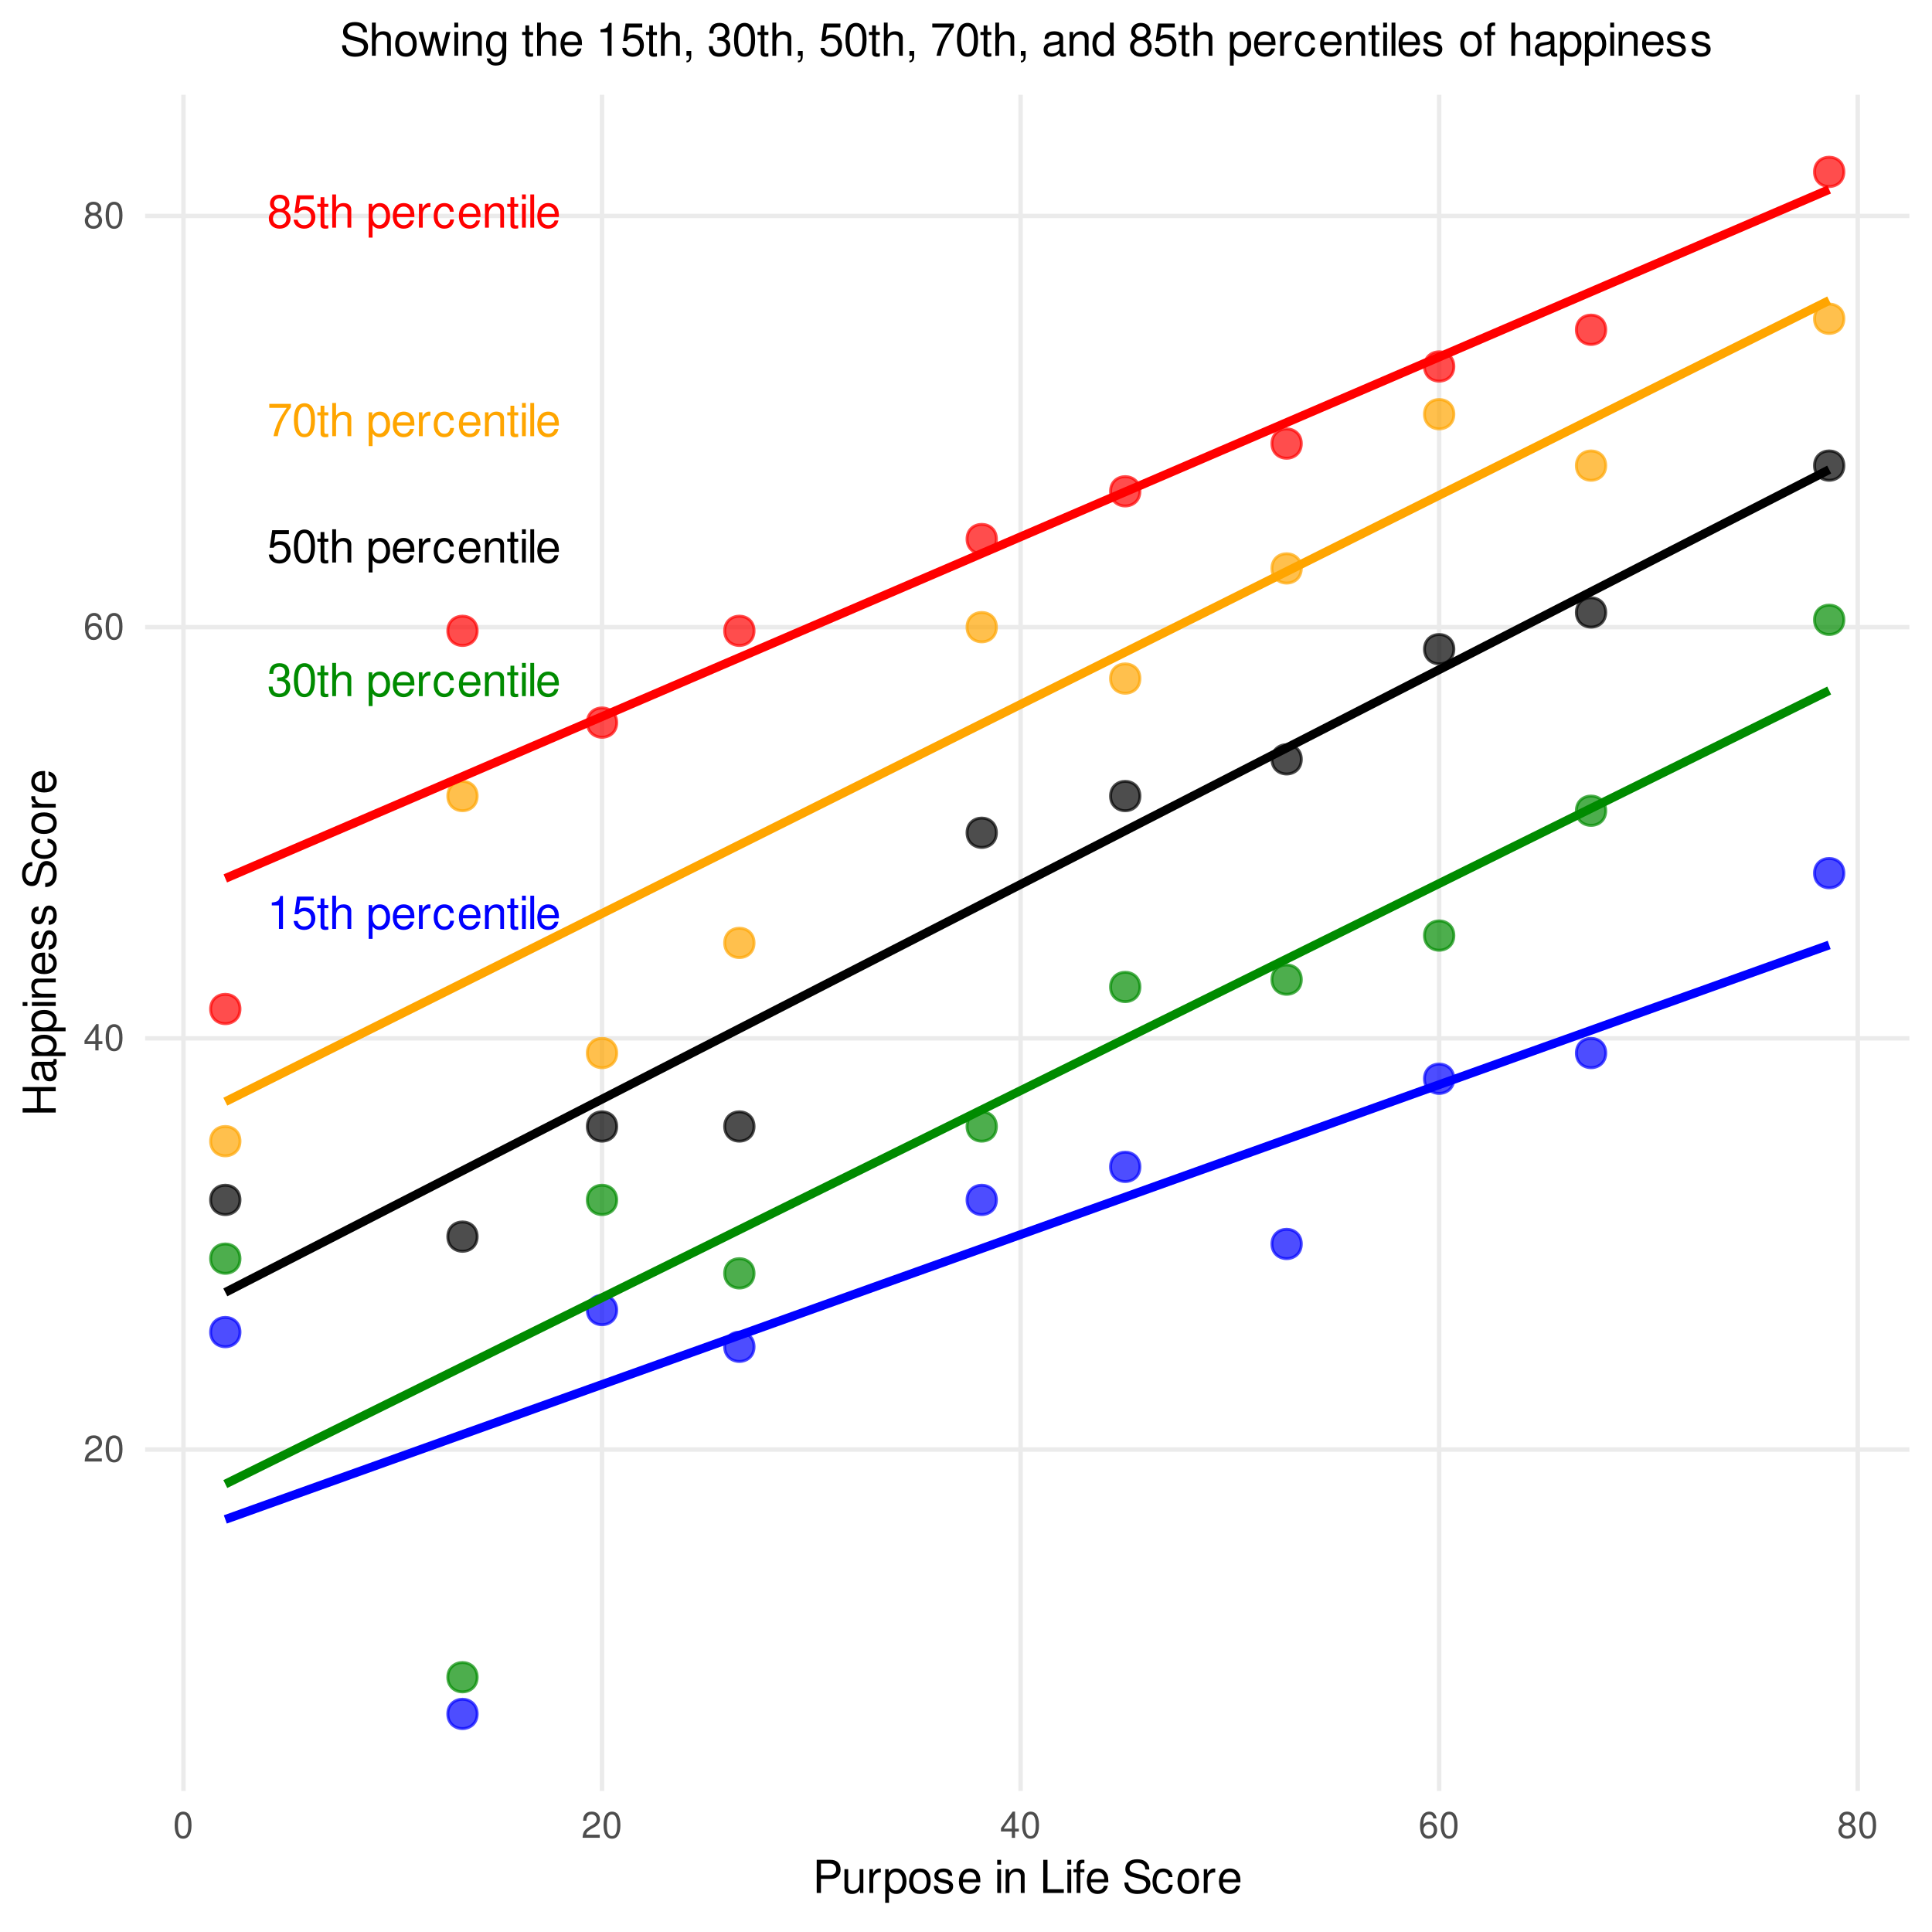 <?xml version="1.0" encoding="UTF-8"?>
<svg xmlns="http://www.w3.org/2000/svg" xmlns:xlink="http://www.w3.org/1999/xlink" width="468" height="468" viewBox="0 0 468 468">
<defs>
<g>
<g id="glyph-0-0">
<path d="M 4.312 -4.203 C 5.141 -4.703 5.391 -5.109 5.391 -5.859 C 5.391 -7.109 4.438 -7.984 3.031 -7.984 C 1.656 -7.984 0.688 -7.109 0.688 -5.859 C 0.688 -5.109 0.938 -4.719 1.75 -4.203 C 0.844 -3.75 0.406 -3.109 0.406 -2.219 C 0.406 -0.766 1.484 0.25 3.031 0.25 C 4.578 0.25 5.672 -0.766 5.672 -2.219 C 5.672 -3.109 5.219 -3.75 4.312 -4.203 Z M 3.031 -7.125 C 3.859 -7.125 4.391 -6.625 4.391 -5.828 C 4.391 -5.078 3.859 -4.578 3.031 -4.578 C 2.203 -4.578 1.672 -5.078 1.672 -5.859 C 1.672 -6.625 2.203 -7.125 3.031 -7.125 Z M 3.031 -3.766 C 4.016 -3.766 4.672 -3.125 4.672 -2.203 C 4.672 -1.234 4.016 -0.609 3.016 -0.609 C 2.062 -0.609 1.406 -1.266 1.406 -2.188 C 1.406 -3.141 2.062 -3.766 3.031 -3.766 Z M 3.031 -3.766 "/>
</g>
<g id="glyph-0-1">
<path d="M 5.266 -7.828 L 1.219 -7.828 L 0.625 -3.562 L 1.531 -3.562 C 1.984 -4.109 2.359 -4.297 2.969 -4.297 C 4.016 -4.297 4.672 -3.578 4.672 -2.422 C 4.672 -1.297 4.016 -0.609 2.953 -0.609 C 2.109 -0.609 1.594 -1.031 1.359 -1.922 L 0.391 -1.922 C 0.516 -1.281 0.625 -0.969 0.859 -0.688 C 1.297 -0.094 2.094 0.25 2.984 0.25 C 4.562 0.25 5.672 -0.891 5.672 -2.547 C 5.672 -4.094 4.641 -5.156 3.141 -5.156 C 2.578 -5.156 2.141 -5.016 1.688 -4.688 L 2 -6.875 L 5.266 -6.875 Z M 5.266 -7.828 "/>
</g>
<g id="glyph-0-2">
<path d="M 2.812 -5.781 L 1.859 -5.781 L 1.859 -7.375 L 0.938 -7.375 L 0.938 -5.781 L 0.156 -5.781 L 0.156 -5.031 L 0.938 -5.031 L 0.938 -0.656 C 0.938 -0.062 1.344 0.25 2.062 0.25 C 2.297 0.25 2.5 0.234 2.812 0.172 L 2.812 -0.594 C 2.672 -0.562 2.547 -0.547 2.359 -0.547 C 1.969 -0.547 1.859 -0.656 1.859 -1.078 L 1.859 -5.031 L 2.812 -5.031 Z M 2.812 -5.781 "/>
</g>
<g id="glyph-0-3">
<path d="M 0.766 -8.047 L 0.766 0 L 1.688 0 L 1.688 -3.188 C 1.688 -4.375 2.312 -5.141 3.266 -5.141 C 3.562 -5.141 3.859 -5.062 4.078 -4.891 C 4.344 -4.688 4.453 -4.422 4.453 -4.016 L 4.453 0 L 5.375 0 L 5.375 -4.375 C 5.375 -5.344 4.672 -5.953 3.547 -5.953 C 2.734 -5.953 2.234 -5.703 1.688 -5 L 1.688 -8.047 Z M 0.766 -8.047 "/>
</g>
<g id="glyph-0-4">
</g>
<g id="glyph-0-5">
<path d="M 0.594 2.406 L 1.531 2.406 L 1.531 -0.609 C 2.016 -0.016 2.547 0.25 3.297 0.25 C 4.812 0.25 5.781 -0.953 5.781 -2.797 C 5.781 -4.734 4.828 -5.953 3.297 -5.953 C 2.5 -5.953 1.875 -5.594 1.453 -4.922 L 1.453 -5.781 L 0.594 -5.781 Z M 3.141 -5.094 C 4.156 -5.094 4.812 -4.203 4.812 -2.812 C 4.812 -1.5 4.141 -0.609 3.141 -0.609 C 2.156 -0.609 1.531 -1.484 1.531 -2.844 C 1.531 -4.203 2.156 -5.094 3.141 -5.094 Z M 3.141 -5.094 "/>
</g>
<g id="glyph-0-6">
<path d="M 5.672 -2.578 C 5.672 -3.469 5.594 -4 5.438 -4.438 C 5.062 -5.375 4.172 -5.953 3.094 -5.953 C 1.484 -5.953 0.438 -4.734 0.438 -2.812 C 0.438 -0.906 1.438 0.25 3.078 0.25 C 4.391 0.25 5.312 -0.5 5.547 -1.75 L 4.625 -1.75 C 4.359 -1 3.844 -0.594 3.109 -0.594 C 2.516 -0.594 2.016 -0.859 1.719 -1.344 C 1.484 -1.672 1.406 -2.016 1.406 -2.578 Z M 1.422 -3.344 C 1.5 -4.406 2.156 -5.109 3.078 -5.109 C 4.016 -5.109 4.672 -4.375 4.672 -3.344 Z M 1.422 -3.344 "/>
</g>
<g id="glyph-0-7">
<path d="M 0.766 -5.781 L 0.766 0 L 1.688 0 L 1.688 -3 C 1.703 -4.391 2.281 -5.016 3.547 -4.984 L 3.547 -5.922 C 3.391 -5.938 3.297 -5.953 3.188 -5.953 C 2.594 -5.953 2.141 -5.594 1.609 -4.734 L 1.609 -5.781 Z M 0.766 -5.781 "/>
</g>
<g id="glyph-0-8">
<path d="M 5.203 -3.844 C 5.156 -4.406 5.031 -4.766 4.812 -5.094 C 4.422 -5.641 3.719 -5.953 2.922 -5.953 C 1.344 -5.953 0.344 -4.719 0.344 -2.797 C 0.344 -0.922 1.344 0.25 2.906 0.25 C 4.281 0.25 5.156 -0.578 5.266 -1.984 L 4.344 -1.984 C 4.188 -1.062 3.719 -0.594 2.922 -0.594 C 1.906 -0.594 1.297 -1.422 1.297 -2.797 C 1.297 -4.234 1.906 -5.109 2.906 -5.109 C 3.672 -5.109 4.172 -4.656 4.281 -3.844 Z M 5.203 -3.844 "/>
</g>
<g id="glyph-0-9">
<path d="M 0.766 -5.781 L 0.766 0 L 1.703 0 L 1.703 -3.188 C 1.703 -4.375 2.312 -5.141 3.266 -5.141 C 4 -5.141 4.469 -4.703 4.469 -4.016 L 4.469 0 L 5.375 0 L 5.375 -4.375 C 5.375 -5.328 4.656 -5.953 3.547 -5.953 C 2.688 -5.953 2.125 -5.625 1.625 -4.812 L 1.625 -5.781 Z M 0.766 -5.781 "/>
</g>
<g id="glyph-0-10">
<path d="M 1.656 -5.781 L 0.734 -5.781 L 0.734 0 L 1.656 0 Z M 1.656 -8.047 L 0.734 -8.047 L 0.734 -6.891 L 1.656 -6.891 Z M 1.656 -8.047 "/>
</g>
<g id="glyph-0-11">
<path d="M 1.672 -8.047 L 0.75 -8.047 L 0.75 0 L 1.672 0 Z M 1.672 -8.047 "/>
</g>
<g id="glyph-0-12">
<path d="M 5.75 -7.828 L 0.516 -7.828 L 0.516 -6.875 L 4.734 -6.875 C 2.875 -4.203 2.109 -2.578 1.531 0 L 2.562 0 C 3 -2.5 3.984 -4.656 5.75 -7.016 Z M 5.75 -7.828 "/>
</g>
<g id="glyph-0-13">
<path d="M 3.031 -7.984 C 2.312 -7.984 1.641 -7.656 1.234 -7.109 C 0.734 -6.406 0.469 -5.344 0.469 -3.859 C 0.469 -1.172 1.359 0.25 3.031 0.25 C 4.688 0.25 5.594 -1.172 5.594 -3.797 C 5.594 -5.344 5.359 -6.391 4.844 -7.109 C 4.438 -7.672 3.781 -7.984 3.031 -7.984 Z M 3.031 -7.125 C 4.094 -7.125 4.609 -6.047 4.609 -3.891 C 4.609 -1.609 4.094 -0.547 3.016 -0.547 C 1.984 -0.547 1.469 -1.656 1.469 -3.859 C 1.469 -6.047 1.984 -7.125 3.031 -7.125 Z M 3.031 -7.125 "/>
</g>
<g id="glyph-0-14">
<path d="M 2.438 -3.672 L 2.969 -3.672 C 4.031 -3.672 4.594 -3.188 4.594 -2.219 C 4.594 -1.219 3.984 -0.609 2.984 -0.609 C 1.906 -0.609 1.391 -1.156 1.328 -2.312 L 0.359 -2.312 C 0.391 -1.672 0.516 -1.266 0.703 -0.906 C 1.109 -0.125 1.859 0.25 2.938 0.25 C 4.547 0.25 5.594 -0.719 5.594 -2.234 C 5.594 -3.25 5.203 -3.797 4.266 -4.125 C 5 -4.438 5.359 -4.984 5.359 -5.781 C 5.359 -7.156 4.469 -7.984 2.969 -7.984 C 1.391 -7.984 0.547 -7.109 0.516 -5.406 L 1.484 -5.406 C 1.5 -5.906 1.547 -6.172 1.672 -6.422 C 1.891 -6.875 2.375 -7.141 2.984 -7.141 C 3.844 -7.141 4.359 -6.609 4.359 -5.75 C 4.359 -5.188 4.172 -4.844 3.734 -4.656 C 3.469 -4.547 3.109 -4.5 2.438 -4.5 Z M 2.438 -3.672 "/>
</g>
<g id="glyph-0-15">
<path d="M 2.859 -5.688 L 2.859 0 L 3.828 0 L 3.828 -7.984 L 3.188 -7.984 C 2.844 -6.766 2.625 -6.594 1.125 -6.391 L 1.125 -5.688 Z M 2.859 -5.688 "/>
</g>
<g id="glyph-1-0">
<path d="M 4.453 -0.766 L 1.172 -0.766 C 1.25 -1.297 1.531 -1.625 2.297 -2.094 L 3.172 -2.594 C 4.047 -3.062 4.5 -3.719 4.5 -4.5 C 4.5 -5.031 4.281 -5.531 3.922 -5.875 C 3.547 -6.203 3.094 -6.359 2.5 -6.359 C 1.703 -6.359 1.125 -6.078 0.781 -5.531 C 0.547 -5.203 0.453 -4.797 0.438 -4.156 L 1.219 -4.156 C 1.234 -4.594 1.297 -4.844 1.406 -5.062 C 1.594 -5.438 2 -5.688 2.469 -5.688 C 3.172 -5.688 3.703 -5.172 3.703 -4.484 C 3.703 -3.969 3.406 -3.531 2.859 -3.219 L 2.047 -2.75 C 0.75 -2 0.375 -1.406 0.297 -0.016 L 4.453 -0.016 Z M 4.453 -0.766 "/>
</g>
<g id="glyph-1-1">
<path d="M 2.422 -6.359 C 1.844 -6.359 1.312 -6.094 0.984 -5.672 C 0.578 -5.109 0.375 -4.25 0.375 -3.078 C 0.375 -0.938 1.078 0.203 2.422 0.203 C 3.734 0.203 4.453 -0.938 4.453 -3.031 C 4.453 -4.25 4.266 -5.078 3.859 -5.672 C 3.531 -6.109 3.016 -6.359 2.422 -6.359 Z M 2.422 -5.672 C 3.25 -5.672 3.672 -4.828 3.672 -3.094 C 3.672 -1.281 3.266 -0.438 2.406 -0.438 C 1.578 -0.438 1.172 -1.312 1.172 -3.062 C 1.172 -4.828 1.578 -5.672 2.422 -5.672 Z M 2.422 -5.672 "/>
</g>
<g id="glyph-1-2">
<path d="M 2.875 -1.547 L 2.875 0 L 3.656 0 L 3.656 -1.547 L 4.578 -1.547 L 4.578 -2.234 L 3.656 -2.234 L 3.656 -6.359 L 3.078 -6.359 L 0.25 -2.359 L 0.25 -1.547 Z M 2.875 -2.234 L 0.922 -2.234 L 2.875 -5.047 Z M 2.875 -2.234 "/>
</g>
<g id="glyph-1-3">
<path d="M 4.375 -4.703 C 4.234 -5.75 3.562 -6.359 2.609 -6.359 C 1.922 -6.359 1.312 -6.031 0.938 -5.453 C 0.547 -4.828 0.375 -4.062 0.375 -2.906 C 0.375 -1.828 0.531 -1.156 0.906 -0.594 C 1.234 -0.078 1.781 0.203 2.469 0.203 C 3.656 0.203 4.516 -0.688 4.516 -1.922 C 4.516 -3.094 3.719 -3.922 2.609 -3.922 C 1.984 -3.922 1.5 -3.688 1.172 -3.234 C 1.172 -4.797 1.672 -5.672 2.562 -5.672 C 3.109 -5.672 3.484 -5.328 3.609 -4.703 Z M 2.5 -3.234 C 3.25 -3.234 3.719 -2.703 3.719 -1.859 C 3.719 -1.062 3.188 -0.484 2.484 -0.484 C 1.766 -0.484 1.219 -1.094 1.219 -1.906 C 1.219 -2.688 1.734 -3.234 2.5 -3.234 Z M 2.5 -3.234 "/>
</g>
<g id="glyph-1-4">
<path d="M 3.438 -3.359 C 4.094 -3.75 4.297 -4.062 4.297 -4.656 C 4.297 -5.672 3.531 -6.359 2.422 -6.359 C 1.312 -6.359 0.547 -5.672 0.547 -4.672 C 0.547 -4.062 0.75 -3.75 1.391 -3.359 C 0.672 -2.984 0.328 -2.469 0.328 -1.766 C 0.328 -0.609 1.172 0.203 2.422 0.203 C 3.656 0.203 4.516 -0.609 4.516 -1.766 C 4.516 -2.469 4.156 -2.984 3.438 -3.359 Z M 2.422 -5.672 C 3.078 -5.672 3.5 -5.281 3.5 -4.641 C 3.5 -4.047 3.062 -3.656 2.422 -3.656 C 1.766 -3.656 1.344 -4.047 1.344 -4.656 C 1.344 -5.281 1.766 -5.672 2.422 -5.672 Z M 2.422 -3 C 3.188 -3 3.719 -2.484 3.719 -1.75 C 3.719 -0.984 3.203 -0.484 2.406 -0.484 C 1.641 -0.484 1.125 -1 1.125 -1.734 C 1.125 -2.5 1.641 -3 2.422 -3 Z M 2.422 -3 "/>
</g>
<g id="glyph-2-0">
<path d="M 2.031 -3.406 L 4.547 -3.406 C 5.172 -3.406 5.672 -3.594 6.094 -3.969 C 6.578 -4.406 6.781 -4.922 6.781 -5.672 C 6.781 -7.172 5.891 -8.016 4.312 -8.016 L 1 -8.016 L 1 0 L 2.031 0 Z M 2.031 -4.297 L 2.031 -7.109 L 4.156 -7.109 C 5.141 -7.109 5.719 -6.594 5.719 -5.703 C 5.719 -4.828 5.141 -4.297 4.156 -4.297 Z M 2.031 -4.297 "/>
</g>
<g id="glyph-2-1">
<path d="M 5.297 0 L 5.297 -5.766 L 4.391 -5.766 L 4.391 -2.5 C 4.391 -1.312 3.766 -0.547 2.812 -0.547 C 2.094 -0.547 1.625 -0.984 1.625 -1.688 L 1.625 -5.766 L 0.719 -5.766 L 0.719 -1.312 C 0.719 -0.359 1.438 0.25 2.547 0.25 C 3.406 0.25 3.938 -0.047 4.484 -0.797 L 4.484 0 Z M 5.297 0 "/>
</g>
<g id="glyph-2-2">
<path d="M 0.766 -5.766 L 0.766 0 L 1.688 0 L 1.688 -2.984 C 1.688 -4.375 2.266 -5 3.531 -4.969 L 3.531 -5.891 C 3.375 -5.922 3.281 -5.922 3.172 -5.922 C 2.578 -5.922 2.141 -5.578 1.609 -4.719 L 1.609 -5.766 Z M 0.766 -5.766 "/>
</g>
<g id="glyph-2-3">
<path d="M 0.594 2.391 L 1.516 2.391 L 1.516 -0.609 C 2 -0.016 2.547 0.25 3.281 0.25 C 4.781 0.25 5.75 -0.953 5.75 -2.781 C 5.75 -4.719 4.812 -5.922 3.281 -5.922 C 2.5 -5.922 1.875 -5.578 1.438 -4.891 L 1.438 -5.766 L 0.594 -5.766 Z M 3.125 -5.078 C 4.141 -5.078 4.797 -4.188 4.797 -2.812 C 4.797 -1.5 4.125 -0.609 3.125 -0.609 C 2.141 -0.609 1.516 -1.484 1.516 -2.844 C 1.516 -4.188 2.141 -5.078 3.125 -5.078 Z M 3.125 -5.078 "/>
</g>
<g id="glyph-2-4">
<path d="M 2.984 -5.922 C 1.359 -5.922 0.391 -4.781 0.391 -2.844 C 0.391 -0.891 1.359 0.25 3 0.25 C 4.625 0.25 5.609 -0.906 5.609 -2.797 C 5.609 -4.797 4.656 -5.922 2.984 -5.922 Z M 3 -5.078 C 4.031 -5.078 4.656 -4.234 4.656 -2.812 C 4.656 -1.438 4.016 -0.594 3 -0.594 C 1.984 -0.594 1.359 -1.438 1.359 -2.844 C 1.359 -4.234 1.984 -5.078 3 -5.078 Z M 3 -5.078 "/>
</g>
<g id="glyph-2-5">
<path d="M 4.812 -4.156 C 4.812 -5.297 4.062 -5.922 2.734 -5.922 C 1.391 -5.922 0.516 -5.234 0.516 -4.172 C 0.516 -3.266 0.984 -2.844 2.344 -2.516 L 3.203 -2.297 C 3.844 -2.141 4.094 -1.906 4.094 -1.5 C 4.094 -0.953 3.547 -0.594 2.75 -0.594 C 2.25 -0.594 1.844 -0.734 1.609 -0.984 C 1.469 -1.141 1.391 -1.312 1.344 -1.719 L 0.375 -1.719 C 0.422 -0.391 1.172 0.25 2.672 0.25 C 4.125 0.25 5.047 -0.469 5.047 -1.578 C 5.047 -2.438 4.562 -2.906 3.422 -3.172 L 2.547 -3.391 C 1.797 -3.562 1.469 -3.812 1.469 -4.219 C 1.469 -4.75 1.953 -5.078 2.688 -5.078 C 3.438 -5.078 3.828 -4.766 3.844 -4.156 Z M 4.812 -4.156 "/>
</g>
<g id="glyph-2-6">
<path d="M 5.641 -2.578 C 5.641 -3.453 5.578 -3.984 5.406 -4.406 C 5.031 -5.359 4.156 -5.922 3.078 -5.922 C 1.469 -5.922 0.438 -4.703 0.438 -2.812 C 0.438 -0.906 1.438 0.25 3.062 0.25 C 4.375 0.25 5.297 -0.5 5.516 -1.75 L 4.594 -1.75 C 4.344 -0.984 3.828 -0.594 3.094 -0.594 C 2.516 -0.594 2.016 -0.859 1.703 -1.344 C 1.484 -1.672 1.406 -2 1.391 -2.578 Z M 1.422 -3.328 C 1.5 -4.391 2.141 -5.078 3.062 -5.078 C 4 -5.078 4.656 -4.359 4.656 -3.328 Z M 1.422 -3.328 "/>
</g>
<g id="glyph-2-7">
</g>
<g id="glyph-2-8">
<path d="M 1.656 -5.766 L 0.734 -5.766 L 0.734 0 L 1.656 0 Z M 1.656 -8.016 L 0.719 -8.016 L 0.719 -6.859 L 1.656 -6.859 Z M 1.656 -8.016 "/>
</g>
<g id="glyph-2-9">
<path d="M 0.766 -5.766 L 0.766 0 L 1.688 0 L 1.688 -3.172 C 1.688 -4.359 2.312 -5.125 3.25 -5.125 C 3.984 -5.125 4.438 -4.688 4.438 -4 L 4.438 0 L 5.359 0 L 5.359 -4.359 C 5.359 -5.312 4.641 -5.922 3.531 -5.922 C 2.672 -5.922 2.125 -5.594 1.609 -4.797 L 1.609 -5.766 Z M 0.766 -5.766 "/>
</g>
<g id="glyph-2-10">
<path d="M 1.906 -8.016 L 0.875 -8.016 L 0.875 0 L 5.859 0 L 5.859 -0.906 L 1.906 -0.906 Z M 1.906 -8.016 "/>
</g>
<g id="glyph-2-11">
<path d="M 2.844 -5.766 L 1.875 -5.766 L 1.875 -6.672 C 1.875 -7.047 2.094 -7.25 2.516 -7.25 C 2.594 -7.25 2.625 -7.25 2.844 -7.234 L 2.844 -8 C 2.625 -8.047 2.516 -8.047 2.328 -8.047 C 1.469 -8.047 0.969 -7.562 0.969 -6.75 L 0.969 -5.766 L 0.203 -5.766 L 0.203 -5.016 L 0.969 -5.016 L 0.969 0 L 1.875 0 L 1.875 -5.016 L 2.844 -5.016 Z M 2.844 -5.766 "/>
</g>
<g id="glyph-2-12">
<path d="M 6.562 -5.672 C 6.562 -6.219 6.516 -6.375 6.344 -6.75 C 5.906 -7.672 4.969 -8.156 3.625 -8.156 C 1.859 -8.156 0.766 -7.25 0.766 -5.797 C 0.766 -4.812 1.281 -4.203 2.344 -3.922 L 4.328 -3.406 C 5.359 -3.141 5.812 -2.734 5.812 -2.094 C 5.812 -1.672 5.578 -1.234 5.234 -0.984 C 4.922 -0.766 4.406 -0.656 3.766 -0.656 C 2.875 -0.656 2.297 -0.859 1.906 -1.312 C 1.609 -1.672 1.484 -2.062 1.5 -2.547 L 0.531 -2.547 C 0.531 -1.812 0.688 -1.328 1 -0.891 C 1.547 -0.125 2.469 0.25 3.703 0.25 C 4.656 0.25 5.438 0.031 5.953 -0.359 C 6.484 -0.797 6.828 -1.5 6.828 -2.203 C 6.828 -3.188 6.219 -3.922 5.125 -4.219 L 3.109 -4.75 C 2.141 -5.016 1.797 -5.328 1.797 -5.938 C 1.797 -6.75 2.516 -7.297 3.594 -7.297 C 4.859 -7.297 5.578 -6.719 5.594 -5.672 Z M 6.562 -5.672 "/>
</g>
<g id="glyph-2-13">
<path d="M 5.188 -3.828 C 5.141 -4.391 5.016 -4.75 4.797 -5.078 C 4.406 -5.609 3.703 -5.922 2.906 -5.922 C 1.344 -5.922 0.344 -4.703 0.344 -2.781 C 0.344 -0.922 1.328 0.25 2.891 0.25 C 4.266 0.25 5.141 -0.578 5.25 -1.984 L 4.328 -1.984 C 4.172 -1.062 3.703 -0.594 2.922 -0.594 C 1.906 -0.594 1.297 -1.422 1.297 -2.781 C 1.297 -4.219 1.891 -5.078 2.891 -5.078 C 3.656 -5.078 4.141 -4.625 4.25 -3.828 Z M 5.188 -3.828 "/>
</g>
<g id="glyph-2-14">
<path d="M 0.766 -8.016 L 0.766 0 L 1.688 0 L 1.688 -3.172 C 1.688 -4.359 2.297 -5.125 3.25 -5.125 C 3.547 -5.125 3.844 -5.031 4.062 -4.875 C 4.328 -4.672 4.438 -4.406 4.438 -4 L 4.438 0 L 5.344 0 L 5.344 -4.359 C 5.344 -5.328 4.656 -5.922 3.531 -5.922 C 2.719 -5.922 2.219 -5.672 1.688 -4.969 L 1.688 -8.016 Z M 0.766 -8.016 "/>
</g>
<g id="glyph-2-15">
<path d="M 6.094 0 L 7.781 -5.766 L 6.75 -5.766 L 5.609 -1.281 L 4.484 -5.766 L 3.359 -5.766 L 2.25 -1.281 L 1.078 -5.766 L 0.062 -5.766 L 1.734 0 L 2.766 0 L 3.891 -4.516 L 5.047 0 Z M 6.094 0 "/>
</g>
<g id="glyph-2-16">
<path d="M 4.438 -5.766 L 4.438 -4.922 C 3.984 -5.625 3.469 -5.922 2.75 -5.922 C 1.359 -5.922 0.391 -4.625 0.391 -2.781 C 0.391 -1.812 0.609 -1.109 1.109 -0.531 C 1.547 -0.016 2.094 0.25 2.688 0.25 C 3.375 0.25 3.875 -0.062 4.359 -0.781 L 4.359 -0.484 C 4.359 1.062 3.922 1.625 2.781 1.625 C 2 1.625 1.594 1.312 1.5 0.656 L 0.578 0.656 C 0.656 1.734 1.5 2.391 2.766 2.391 C 3.609 2.391 4.312 2.125 4.688 1.656 C 5.125 1.125 5.297 0.406 5.297 -0.953 L 5.297 -5.766 Z M 2.844 -5.078 C 3.812 -5.078 4.359 -4.266 4.359 -2.812 C 4.359 -1.406 3.797 -0.594 2.844 -0.594 C 1.891 -0.594 1.344 -1.422 1.344 -2.844 C 1.344 -4.25 1.891 -5.078 2.844 -5.078 Z M 2.844 -5.078 "/>
</g>
<g id="glyph-2-17">
<path d="M 2.797 -5.766 L 1.844 -5.766 L 1.844 -7.344 L 0.938 -7.344 L 0.938 -5.766 L 0.156 -5.766 L 0.156 -5.016 L 0.938 -5.016 L 0.938 -0.656 C 0.938 -0.062 1.328 0.25 2.047 0.25 C 2.281 0.25 2.484 0.234 2.797 0.172 L 2.797 -0.594 C 2.656 -0.562 2.547 -0.547 2.359 -0.547 C 1.953 -0.547 1.844 -0.656 1.844 -1.062 L 1.844 -5.016 L 2.797 -5.016 Z M 2.797 -5.766 "/>
</g>
<g id="glyph-2-18">
<path d="M 2.844 -5.672 L 2.844 0 L 3.812 0 L 3.812 -7.953 L 3.172 -7.953 C 2.844 -6.734 2.625 -6.562 1.125 -6.375 L 1.125 -5.672 Z M 2.844 -5.672 "/>
</g>
<g id="glyph-2-19">
<path d="M 5.234 -7.797 L 1.203 -7.797 L 0.625 -3.547 L 1.516 -3.547 C 1.969 -4.094 2.344 -4.281 2.953 -4.281 C 4 -4.281 4.656 -3.562 4.656 -2.406 C 4.656 -1.281 4 -0.609 2.953 -0.609 C 2.094 -0.609 1.578 -1.031 1.359 -1.906 L 0.391 -1.906 C 0.516 -1.281 0.625 -0.969 0.859 -0.688 C 1.297 -0.094 2.094 0.25 2.969 0.25 C 4.547 0.25 5.641 -0.891 5.641 -2.547 C 5.641 -4.078 4.625 -5.141 3.125 -5.141 C 2.578 -5.141 2.141 -5 1.688 -4.656 L 1.984 -6.844 L 5.234 -6.844 Z M 5.234 -7.797 "/>
</g>
<g id="glyph-2-20">
<path d="M 0.953 -1.141 L 0.953 0 L 1.609 0 L 1.609 0.203 C 1.609 0.953 1.469 1.172 0.953 1.203 L 0.953 1.609 C 1.688 1.641 2.109 1.109 2.109 0.172 L 2.109 -1.141 Z M 0.953 -1.141 "/>
</g>
<g id="glyph-2-21">
<path d="M 2.438 -3.656 L 2.953 -3.656 C 4.016 -3.656 4.578 -3.172 4.578 -2.219 C 4.578 -1.203 3.969 -0.609 2.969 -0.609 C 1.906 -0.609 1.391 -1.141 1.312 -2.312 L 0.359 -2.312 C 0.391 -1.672 0.5 -1.25 0.688 -0.906 C 1.094 -0.125 1.859 0.25 2.922 0.25 C 4.531 0.25 5.562 -0.719 5.562 -2.219 C 5.562 -3.234 5.188 -3.781 4.25 -4.109 C 4.969 -4.406 5.328 -4.969 5.328 -5.766 C 5.328 -7.125 4.438 -7.953 2.953 -7.953 C 1.391 -7.953 0.547 -7.078 0.516 -5.391 L 1.484 -5.391 C 1.5 -5.875 1.547 -6.156 1.656 -6.391 C 1.875 -6.844 2.359 -7.109 2.969 -7.109 C 3.828 -7.109 4.344 -6.594 4.344 -5.734 C 4.344 -5.172 4.141 -4.828 3.719 -4.641 C 3.453 -4.531 3.109 -4.484 2.438 -4.484 Z M 2.438 -3.656 "/>
</g>
<g id="glyph-2-22">
<path d="M 3.031 -7.953 C 2.297 -7.953 1.641 -7.625 1.234 -7.078 C 0.719 -6.375 0.469 -5.328 0.469 -3.844 C 0.469 -1.172 1.359 0.25 3.031 0.25 C 4.672 0.25 5.578 -1.172 5.578 -3.781 C 5.578 -5.328 5.328 -6.359 4.812 -7.078 C 4.406 -7.641 3.766 -7.953 3.031 -7.953 Z M 3.031 -7.094 C 4.062 -7.094 4.594 -6.031 4.594 -3.875 C 4.594 -1.609 4.078 -0.547 3 -0.547 C 1.984 -0.547 1.469 -1.656 1.469 -3.844 C 1.469 -6.031 1.984 -7.094 3.031 -7.094 Z M 3.031 -7.094 "/>
</g>
<g id="glyph-2-23">
<path d="M 5.719 -7.797 L 0.5 -7.797 L 0.5 -6.844 L 4.719 -6.844 C 2.859 -4.188 2.094 -2.562 1.516 0 L 2.547 0 C 2.984 -2.5 3.953 -4.641 5.719 -6.984 Z M 5.719 -7.797 "/>
</g>
<g id="glyph-2-24">
<path d="M 5.891 -0.531 C 5.781 -0.516 5.734 -0.516 5.688 -0.516 C 5.375 -0.516 5.188 -0.688 5.188 -0.969 L 5.188 -4.359 C 5.188 -5.375 4.438 -5.922 3.031 -5.922 C 2.172 -5.922 1.5 -5.688 1.109 -5.266 C 0.844 -4.969 0.734 -4.625 0.719 -4.062 L 1.641 -4.062 C 1.719 -4.766 2.141 -5.078 2.984 -5.078 C 3.828 -5.078 4.281 -4.781 4.281 -4.219 L 4.281 -3.984 C 4.266 -3.594 4.062 -3.438 3.328 -3.344 C 2.031 -3.172 1.828 -3.141 1.469 -2.984 C 0.797 -2.703 0.469 -2.203 0.469 -1.453 C 0.469 -0.406 1.188 0.25 2.359 0.25 C 3.078 0.25 3.656 0 4.312 -0.594 C 4.375 0 4.656 0.25 5.266 0.25 C 5.453 0.25 5.578 0.234 5.891 0.156 Z M 4.281 -1.812 C 4.281 -1.5 4.188 -1.312 3.922 -1.062 C 3.547 -0.719 3.094 -0.547 2.547 -0.547 C 1.844 -0.547 1.422 -0.891 1.422 -1.469 C 1.422 -2.078 1.812 -2.391 2.812 -2.531 C 3.781 -2.656 3.969 -2.703 4.281 -2.844 Z M 4.281 -1.812 "/>
</g>
<g id="glyph-2-25">
<path d="M 5.438 -8.016 L 4.531 -8.016 L 4.531 -5.031 C 4.141 -5.625 3.531 -5.922 2.766 -5.922 C 1.266 -5.922 0.281 -4.734 0.281 -2.891 C 0.281 -0.953 1.234 0.25 2.797 0.25 C 3.594 0.25 4.141 -0.047 4.625 -0.766 L 4.625 0 L 5.438 0 Z M 2.922 -5.078 C 3.906 -5.078 4.531 -4.203 4.531 -2.812 C 4.531 -1.484 3.891 -0.609 2.922 -0.609 C 1.906 -0.609 1.25 -1.5 1.25 -2.844 C 1.25 -4.188 1.906 -5.078 2.922 -5.078 Z M 2.922 -5.078 "/>
</g>
<g id="glyph-2-26">
<path d="M 4.297 -4.188 C 5.109 -4.688 5.375 -5.078 5.375 -5.828 C 5.375 -7.078 4.406 -7.953 3.031 -7.953 C 1.656 -7.953 0.688 -7.078 0.688 -5.844 C 0.688 -5.078 0.938 -4.703 1.734 -4.188 C 0.844 -3.734 0.406 -3.094 0.406 -2.219 C 0.406 -0.766 1.469 0.25 3.031 0.25 C 4.562 0.25 5.641 -0.766 5.641 -2.219 C 5.641 -3.094 5.203 -3.734 4.297 -4.188 Z M 3.031 -7.094 C 3.844 -7.094 4.375 -6.594 4.375 -5.812 C 4.375 -5.062 3.844 -4.562 3.031 -4.562 C 2.203 -4.562 1.672 -5.062 1.672 -5.828 C 1.672 -6.594 2.203 -7.094 3.031 -7.094 Z M 3.031 -3.75 C 4 -3.75 4.656 -3.109 4.656 -2.188 C 4.656 -1.234 4 -0.609 3 -0.609 C 2.062 -0.609 1.391 -1.25 1.391 -2.172 C 1.391 -3.125 2.047 -3.75 3.031 -3.75 Z M 3.031 -3.75 "/>
</g>
<g id="glyph-2-27">
<path d="M 1.672 -8.016 L 0.75 -8.016 L 0.75 0 L 1.672 0 Z M 1.672 -8.016 "/>
</g>
<g id="glyph-3-0">
<path d="M -3.656 -6.062 L 0 -6.062 L 0 -7.078 L -8.016 -7.078 L -8.016 -6.062 L -4.547 -6.062 L -4.547 -1.938 L -8.016 -1.938 L -8.016 -0.906 L 0 -0.906 L 0 -1.938 L -3.656 -1.938 Z M -3.656 -6.062 "/>
</g>
<g id="glyph-3-1">
<path d="M -0.531 -5.891 C -0.516 -5.781 -0.516 -5.734 -0.516 -5.688 C -0.516 -5.375 -0.688 -5.188 -0.969 -5.188 L -4.359 -5.188 C -5.375 -5.188 -5.922 -4.438 -5.922 -3.031 C -5.922 -2.172 -5.688 -1.5 -5.266 -1.109 C -4.969 -0.844 -4.625 -0.734 -4.062 -0.719 L -4.062 -1.641 C -4.766 -1.719 -5.078 -2.141 -5.078 -2.984 C -5.078 -3.828 -4.781 -4.281 -4.219 -4.281 L -3.984 -4.281 C -3.594 -4.266 -3.438 -4.062 -3.344 -3.328 C -3.172 -2.031 -3.141 -1.828 -2.984 -1.469 C -2.703 -0.797 -2.203 -0.469 -1.453 -0.469 C -0.406 -0.469 0.25 -1.188 0.25 -2.359 C 0.25 -3.078 0 -3.656 -0.594 -4.312 C 0 -4.375 0.25 -4.656 0.25 -5.266 C 0.25 -5.453 0.234 -5.578 0.156 -5.891 Z M -1.812 -4.281 C -1.5 -4.281 -1.312 -4.188 -1.062 -3.922 C -0.719 -3.547 -0.547 -3.094 -0.547 -2.547 C -0.547 -1.844 -0.891 -1.422 -1.469 -1.422 C -2.078 -1.422 -2.391 -1.812 -2.531 -2.812 C -2.656 -3.781 -2.703 -3.969 -2.844 -4.281 Z M -1.812 -4.281 "/>
</g>
<g id="glyph-3-2">
<path d="M 2.391 -0.594 L 2.391 -1.516 L -0.609 -1.516 C -0.016 -2 0.25 -2.547 0.25 -3.281 C 0.25 -4.781 -0.953 -5.75 -2.781 -5.75 C -4.719 -5.75 -5.922 -4.812 -5.922 -3.281 C -5.922 -2.5 -5.578 -1.875 -4.891 -1.438 L -5.766 -1.438 L -5.766 -0.594 Z M -5.078 -3.125 C -5.078 -4.141 -4.188 -4.797 -2.812 -4.797 C -1.5 -4.797 -0.609 -4.125 -0.609 -3.125 C -0.609 -2.141 -1.484 -1.516 -2.844 -1.516 C -4.188 -1.516 -5.078 -2.141 -5.078 -3.125 Z M -5.078 -3.125 "/>
</g>
<g id="glyph-3-3">
<path d="M -5.766 -1.656 L -5.766 -0.734 L 0 -0.734 L 0 -1.656 Z M -8.016 -1.656 L -8.016 -0.719 L -6.859 -0.719 L -6.859 -1.656 Z M -8.016 -1.656 "/>
</g>
<g id="glyph-3-4">
<path d="M -5.766 -0.766 L 0 -0.766 L 0 -1.688 L -3.172 -1.688 C -4.359 -1.688 -5.125 -2.312 -5.125 -3.25 C -5.125 -3.984 -4.688 -4.438 -4 -4.438 L 0 -4.438 L 0 -5.359 L -4.359 -5.359 C -5.312 -5.359 -5.922 -4.641 -5.922 -3.531 C -5.922 -2.672 -5.594 -2.125 -4.797 -1.609 L -5.766 -1.609 Z M -5.766 -0.766 "/>
</g>
<g id="glyph-3-5">
<path d="M -2.578 -5.641 C -3.453 -5.641 -3.984 -5.578 -4.406 -5.406 C -5.359 -5.031 -5.922 -4.156 -5.922 -3.078 C -5.922 -1.469 -4.703 -0.438 -2.812 -0.438 C -0.906 -0.438 0.25 -1.438 0.25 -3.062 C 0.25 -4.375 -0.5 -5.297 -1.75 -5.516 L -1.75 -4.594 C -0.984 -4.344 -0.594 -3.828 -0.594 -3.094 C -0.594 -2.516 -0.859 -2.016 -1.344 -1.703 C -1.672 -1.484 -2 -1.406 -2.578 -1.391 Z M -3.328 -1.422 C -4.391 -1.5 -5.078 -2.141 -5.078 -3.062 C -5.078 -4 -4.359 -4.656 -3.328 -4.656 Z M -3.328 -1.422 "/>
</g>
<g id="glyph-3-6">
<path d="M -4.156 -4.812 C -5.297 -4.812 -5.922 -4.062 -5.922 -2.734 C -5.922 -1.391 -5.234 -0.516 -4.172 -0.516 C -3.266 -0.516 -2.844 -0.984 -2.516 -2.344 L -2.297 -3.203 C -2.141 -3.844 -1.906 -4.094 -1.5 -4.094 C -0.953 -4.094 -0.594 -3.547 -0.594 -2.75 C -0.594 -2.25 -0.734 -1.844 -0.984 -1.609 C -1.141 -1.469 -1.312 -1.391 -1.719 -1.344 L -1.719 -0.375 C -0.391 -0.422 0.25 -1.172 0.25 -2.672 C 0.25 -4.125 -0.469 -5.047 -1.578 -5.047 C -2.438 -5.047 -2.906 -4.562 -3.172 -3.422 L -3.391 -2.547 C -3.562 -1.797 -3.812 -1.469 -4.219 -1.469 C -4.75 -1.469 -5.078 -1.953 -5.078 -2.688 C -5.078 -3.438 -4.766 -3.828 -4.156 -3.844 Z M -4.156 -4.812 "/>
</g>
<g id="glyph-3-7">
</g>
<g id="glyph-3-8">
<path d="M -5.672 -6.562 C -6.219 -6.562 -6.375 -6.516 -6.75 -6.344 C -7.672 -5.906 -8.156 -4.969 -8.156 -3.625 C -8.156 -1.859 -7.25 -0.766 -5.797 -0.766 C -4.812 -0.766 -4.203 -1.281 -3.922 -2.344 L -3.406 -4.328 C -3.141 -5.359 -2.734 -5.812 -2.094 -5.812 C -1.672 -5.812 -1.234 -5.578 -0.984 -5.234 C -0.766 -4.922 -0.656 -4.406 -0.656 -3.766 C -0.656 -2.875 -0.859 -2.297 -1.312 -1.906 C -1.672 -1.609 -2.062 -1.484 -2.547 -1.5 L -2.547 -0.531 C -1.812 -0.531 -1.328 -0.688 -0.891 -1 C -0.125 -1.547 0.25 -2.469 0.25 -3.703 C 0.25 -4.656 0.031 -5.438 -0.359 -5.953 C -0.797 -6.484 -1.5 -6.828 -2.203 -6.828 C -3.188 -6.828 -3.922 -6.219 -4.219 -5.125 L -4.75 -3.109 C -5.016 -2.141 -5.328 -1.797 -5.938 -1.797 C -6.75 -1.797 -7.297 -2.516 -7.297 -3.594 C -7.297 -4.859 -6.719 -5.578 -5.672 -5.594 Z M -5.672 -6.562 "/>
</g>
<g id="glyph-3-9">
<path d="M -3.828 -5.188 C -4.391 -5.141 -4.75 -5.016 -5.078 -4.797 C -5.609 -4.406 -5.922 -3.703 -5.922 -2.906 C -5.922 -1.344 -4.703 -0.344 -2.781 -0.344 C -0.922 -0.344 0.25 -1.328 0.25 -2.891 C 0.25 -4.266 -0.578 -5.141 -1.984 -5.25 L -1.984 -4.328 C -1.062 -4.172 -0.594 -3.703 -0.594 -2.922 C -0.594 -1.906 -1.422 -1.297 -2.781 -1.297 C -4.219 -1.297 -5.078 -1.891 -5.078 -2.891 C -5.078 -3.656 -4.625 -4.141 -3.828 -4.25 Z M -3.828 -5.188 "/>
</g>
<g id="glyph-3-10">
<path d="M -5.922 -2.984 C -5.922 -1.359 -4.781 -0.391 -2.844 -0.391 C -0.891 -0.391 0.25 -1.359 0.25 -3 C 0.25 -4.625 -0.906 -5.609 -2.797 -5.609 C -4.797 -5.609 -5.922 -4.656 -5.922 -2.984 Z M -5.078 -3 C -5.078 -4.031 -4.234 -4.656 -2.812 -4.656 C -1.438 -4.656 -0.594 -4.016 -0.594 -3 C -0.594 -1.984 -1.438 -1.359 -2.844 -1.359 C -4.234 -1.359 -5.078 -1.984 -5.078 -3 Z M -5.078 -3 "/>
</g>
<g id="glyph-3-11">
<path d="M -5.766 -0.766 L 0 -0.766 L 0 -1.688 L -2.984 -1.688 C -4.375 -1.688 -5 -2.266 -4.969 -3.531 L -5.891 -3.531 C -5.922 -3.375 -5.922 -3.281 -5.922 -3.172 C -5.922 -2.578 -5.578 -2.141 -4.719 -1.609 L -5.766 -1.609 Z M -5.766 -0.766 "/>
</g>
</g>
<clipPath id="clip-0">
<path clip-rule="nonzero" d="M 35.152 350 L 462.523 350 L 462.523 352 L 35.152 352 Z M 35.152 350 "/>
</clipPath>
<clipPath id="clip-1">
<path clip-rule="nonzero" d="M 35.152 250 L 462.523 250 L 462.523 253 L 35.152 253 Z M 35.152 250 "/>
</clipPath>
<clipPath id="clip-2">
<path clip-rule="nonzero" d="M 35.152 151 L 462.523 151 L 462.523 153 L 35.152 153 Z M 35.152 151 "/>
</clipPath>
<clipPath id="clip-3">
<path clip-rule="nonzero" d="M 35.152 51 L 462.523 51 L 462.523 53 L 35.152 53 Z M 35.152 51 "/>
</clipPath>
<clipPath id="clip-4">
<path clip-rule="nonzero" d="M 43 22.957 L 45 22.957 L 45 433.848 L 43 433.848 Z M 43 22.957 "/>
</clipPath>
<clipPath id="clip-5">
<path clip-rule="nonzero" d="M 145 22.957 L 147 22.957 L 147 433.848 L 145 433.848 Z M 145 22.957 "/>
</clipPath>
<clipPath id="clip-6">
<path clip-rule="nonzero" d="M 246 22.957 L 248 22.957 L 248 433.848 L 246 433.848 Z M 246 22.957 "/>
</clipPath>
<clipPath id="clip-7">
<path clip-rule="nonzero" d="M 348 22.957 L 350 22.957 L 350 433.848 L 348 433.848 Z M 348 22.957 "/>
</clipPath>
<clipPath id="clip-8">
<path clip-rule="nonzero" d="M 449 22.957 L 451 22.957 L 451 433.848 L 449 433.848 Z M 449 22.957 "/>
</clipPath>
</defs>
<rect x="-46.8" y="-46.8" width="561.6" height="561.6" fill="rgb(100%, 100%, 100%)" fill-opacity="1"/>
<g clip-path="url(#clip-0)">
<path fill="none" stroke-width="1.067" stroke-linecap="butt" stroke-linejoin="round" stroke="rgb(92.157%, 92.157%, 92.157%)" stroke-opacity="1" stroke-miterlimit="10" d="M 35.152 351.137 L 462.52 351.137 "/>
</g>
<g clip-path="url(#clip-1)">
<path fill="none" stroke-width="1.067" stroke-linecap="butt" stroke-linejoin="round" stroke="rgb(92.157%, 92.157%, 92.157%)" stroke-opacity="1" stroke-miterlimit="10" d="M 35.152 251.527 L 462.52 251.527 "/>
</g>
<g clip-path="url(#clip-2)">
<path fill="none" stroke-width="1.067" stroke-linecap="butt" stroke-linejoin="round" stroke="rgb(92.157%, 92.157%, 92.157%)" stroke-opacity="1" stroke-miterlimit="10" d="M 35.152 151.918 L 462.52 151.918 "/>
</g>
<g clip-path="url(#clip-3)">
<path fill="none" stroke-width="1.067" stroke-linecap="butt" stroke-linejoin="round" stroke="rgb(92.157%, 92.157%, 92.157%)" stroke-opacity="1" stroke-miterlimit="10" d="M 35.152 52.309 L 462.52 52.309 "/>
</g>
<g clip-path="url(#clip-4)">
<path fill="none" stroke-width="1.067" stroke-linecap="butt" stroke-linejoin="round" stroke="rgb(92.157%, 92.157%, 92.157%)" stroke-opacity="1" stroke-miterlimit="10" d="M 44.438 433.848 L 44.438 22.957 "/>
</g>
<g clip-path="url(#clip-5)">
<path fill="none" stroke-width="1.067" stroke-linecap="butt" stroke-linejoin="round" stroke="rgb(92.157%, 92.157%, 92.157%)" stroke-opacity="1" stroke-miterlimit="10" d="M 145.828 433.848 L 145.828 22.957 "/>
</g>
<g clip-path="url(#clip-6)">
<path fill="none" stroke-width="1.067" stroke-linecap="butt" stroke-linejoin="round" stroke="rgb(92.157%, 92.157%, 92.157%)" stroke-opacity="1" stroke-miterlimit="10" d="M 247.223 433.848 L 247.223 22.957 "/>
</g>
<g clip-path="url(#clip-7)">
<path fill="none" stroke-width="1.067" stroke-linecap="butt" stroke-linejoin="round" stroke="rgb(92.157%, 92.157%, 92.157%)" stroke-opacity="1" stroke-miterlimit="10" d="M 348.613 433.848 L 348.613 22.957 "/>
</g>
<g clip-path="url(#clip-8)">
<path fill="none" stroke-width="1.067" stroke-linecap="butt" stroke-linejoin="round" stroke="rgb(92.157%, 92.157%, 92.157%)" stroke-opacity="1" stroke-miterlimit="10" d="M 450.008 433.848 L 450.008 22.957 "/>
</g>
<path fill-rule="nonzero" fill="rgb(0%, 0%, 100%)" fill-opacity="0.698" stroke-width="0.709" stroke-linecap="round" stroke-linejoin="round" stroke="rgb(0%, 0%, 100%)" stroke-opacity="0.698" stroke-miterlimit="10" d="M 58.133 322.676 C 58.133 327.418 51.02 327.418 51.02 322.676 C 51.02 317.938 58.133 317.938 58.133 322.676 "/>
<path fill-rule="nonzero" fill="rgb(0%, 0%, 100%)" fill-opacity="0.698" stroke-width="0.709" stroke-linecap="round" stroke-linejoin="round" stroke="rgb(0%, 0%, 100%)" stroke-opacity="0.698" stroke-miterlimit="10" d="M 115.586 415.172 C 115.586 419.914 108.477 419.914 108.477 415.172 C 108.477 410.434 115.586 410.434 115.586 415.172 "/>
<path fill-rule="nonzero" fill="rgb(0%, 0%, 100%)" fill-opacity="0.698" stroke-width="0.709" stroke-linecap="round" stroke-linejoin="round" stroke="rgb(0%, 0%, 100%)" stroke-opacity="0.698" stroke-miterlimit="10" d="M 149.387 317.34 C 149.387 322.082 142.273 322.082 142.273 317.34 C 142.273 312.602 149.387 312.602 149.387 317.34 "/>
<path fill-rule="nonzero" fill="rgb(0%, 0%, 100%)" fill-opacity="0.698" stroke-width="0.709" stroke-linecap="round" stroke-linejoin="round" stroke="rgb(0%, 0%, 100%)" stroke-opacity="0.698" stroke-miterlimit="10" d="M 182.656 326.234 C 182.656 330.977 175.543 330.977 175.543 326.234 C 175.543 321.496 182.656 321.496 182.656 326.234 "/>
<path fill-rule="nonzero" fill="rgb(0%, 0%, 100%)" fill-opacity="0.698" stroke-width="0.709" stroke-linecap="round" stroke-linejoin="round" stroke="rgb(0%, 0%, 100%)" stroke-opacity="0.698" stroke-miterlimit="10" d="M 241.363 290.66 C 241.363 295.402 234.254 295.402 234.254 290.66 C 234.254 285.918 241.363 285.918 241.363 290.66 "/>
<path fill-rule="nonzero" fill="rgb(0%, 0%, 100%)" fill-opacity="0.698" stroke-width="0.709" stroke-linecap="round" stroke-linejoin="round" stroke="rgb(0%, 0%, 100%)" stroke-opacity="0.698" stroke-miterlimit="10" d="M 276.125 282.656 C 276.125 287.395 269.016 287.395 269.016 282.656 C 269.016 277.914 276.125 277.914 276.125 282.656 "/>
<path fill-rule="nonzero" fill="rgb(0%, 0%, 100%)" fill-opacity="0.698" stroke-width="0.709" stroke-linecap="round" stroke-linejoin="round" stroke="rgb(0%, 0%, 100%)" stroke-opacity="0.698" stroke-miterlimit="10" d="M 315.223 301.332 C 315.223 306.074 308.113 306.074 308.113 301.332 C 308.113 296.594 315.223 296.594 315.223 301.332 "/>
<path fill-rule="nonzero" fill="rgb(0%, 0%, 100%)" fill-opacity="0.698" stroke-width="0.709" stroke-linecap="round" stroke-linejoin="round" stroke="rgb(0%, 0%, 100%)" stroke-opacity="0.698" stroke-miterlimit="10" d="M 352.172 261.312 C 352.172 266.051 345.059 266.051 345.059 261.312 C 345.059 256.57 352.172 256.57 352.172 261.312 "/>
<path fill-rule="nonzero" fill="rgb(0%, 0%, 100%)" fill-opacity="0.698" stroke-width="0.709" stroke-linecap="round" stroke-linejoin="round" stroke="rgb(0%, 0%, 100%)" stroke-opacity="0.698" stroke-miterlimit="10" d="M 388.965 255.086 C 388.965 259.824 381.855 259.824 381.855 255.086 C 381.855 250.344 388.965 250.344 388.965 255.086 "/>
<path fill-rule="nonzero" fill="rgb(0%, 0%, 100%)" fill-opacity="0.698" stroke-width="0.709" stroke-linecap="round" stroke-linejoin="round" stroke="rgb(0%, 0%, 100%)" stroke-opacity="0.698" stroke-miterlimit="10" d="M 446.648 211.508 C 446.648 216.246 439.539 216.246 439.539 211.508 C 439.539 206.766 446.648 206.766 446.648 211.508 "/>
<path fill="none" stroke-width="2.134" stroke-linecap="butt" stroke-linejoin="round" stroke="rgb(0%, 0%, 100%)" stroke-opacity="1" stroke-miterlimit="10" d="M 54.578 368.059 L 64.414 364.535 L 69.332 362.777 L 143.102 336.352 L 148.02 334.594 L 162.773 329.309 L 167.688 327.547 L 216.867 309.93 L 221.785 308.172 L 295.555 281.746 L 300.473 279.988 L 374.242 253.562 L 379.16 251.805 L 443.094 228.902 "/>
<path fill-rule="nonzero" fill="rgb(0%, 54.51%, 0%)" fill-opacity="0.698" stroke-width="0.709" stroke-linecap="round" stroke-linejoin="round" stroke="rgb(0%, 54.51%, 0%)" stroke-opacity="0.698" stroke-miterlimit="10" d="M 58.133 304.891 C 58.133 309.629 51.02 309.629 51.02 304.891 C 51.02 300.148 58.133 300.148 58.133 304.891 "/>
<path fill-rule="nonzero" fill="rgb(0%, 54.51%, 0%)" fill-opacity="0.698" stroke-width="0.709" stroke-linecap="round" stroke-linejoin="round" stroke="rgb(0%, 54.51%, 0%)" stroke-opacity="0.698" stroke-miterlimit="10" d="M 115.586 406.277 C 115.586 411.02 108.477 411.02 108.477 406.277 C 108.477 401.539 115.586 401.539 115.586 406.277 "/>
<path fill-rule="nonzero" fill="rgb(0%, 54.51%, 0%)" fill-opacity="0.698" stroke-width="0.709" stroke-linecap="round" stroke-linejoin="round" stroke="rgb(0%, 54.51%, 0%)" stroke-opacity="0.698" stroke-miterlimit="10" d="M 149.387 290.66 C 149.387 295.402 142.273 295.402 142.273 290.66 C 142.273 285.918 149.387 285.918 149.387 290.66 "/>
<path fill-rule="nonzero" fill="rgb(0%, 54.51%, 0%)" fill-opacity="0.698" stroke-width="0.709" stroke-linecap="round" stroke-linejoin="round" stroke="rgb(0%, 54.51%, 0%)" stroke-opacity="0.698" stroke-miterlimit="10" d="M 182.656 308.449 C 182.656 313.188 175.543 313.188 175.543 308.449 C 175.543 303.707 182.656 303.707 182.656 308.449 "/>
<path fill-rule="nonzero" fill="rgb(0%, 54.51%, 0%)" fill-opacity="0.698" stroke-width="0.709" stroke-linecap="round" stroke-linejoin="round" stroke="rgb(0%, 54.51%, 0%)" stroke-opacity="0.698" stroke-miterlimit="10" d="M 241.363 272.871 C 241.363 277.613 234.254 277.613 234.254 272.871 C 234.254 268.133 241.363 268.133 241.363 272.871 "/>
<path fill-rule="nonzero" fill="rgb(0%, 54.51%, 0%)" fill-opacity="0.698" stroke-width="0.709" stroke-linecap="round" stroke-linejoin="round" stroke="rgb(0%, 54.51%, 0%)" stroke-opacity="0.698" stroke-miterlimit="10" d="M 276.125 239.078 C 276.125 243.816 269.016 243.816 269.016 239.078 C 269.016 234.336 276.125 234.336 276.125 239.078 "/>
<path fill-rule="nonzero" fill="rgb(0%, 54.51%, 0%)" fill-opacity="0.698" stroke-width="0.709" stroke-linecap="round" stroke-linejoin="round" stroke="rgb(0%, 54.51%, 0%)" stroke-opacity="0.698" stroke-miterlimit="10" d="M 315.223 237.297 C 315.223 242.039 308.113 242.039 308.113 237.297 C 308.113 232.559 315.223 232.559 315.223 237.297 "/>
<path fill-rule="nonzero" fill="rgb(0%, 54.51%, 0%)" fill-opacity="0.698" stroke-width="0.709" stroke-linecap="round" stroke-linejoin="round" stroke="rgb(0%, 54.51%, 0%)" stroke-opacity="0.698" stroke-miterlimit="10" d="M 352.172 226.625 C 352.172 231.367 345.059 231.367 345.059 226.625 C 345.059 221.887 352.172 221.887 352.172 226.625 "/>
<path fill-rule="nonzero" fill="rgb(0%, 54.51%, 0%)" fill-opacity="0.698" stroke-width="0.709" stroke-linecap="round" stroke-linejoin="round" stroke="rgb(0%, 54.51%, 0%)" stroke-opacity="0.698" stroke-miterlimit="10" d="M 388.965 196.387 C 388.965 201.129 381.855 201.129 381.855 196.387 C 381.855 191.645 388.965 191.645 388.965 196.387 "/>
<path fill-rule="nonzero" fill="rgb(0%, 54.51%, 0%)" fill-opacity="0.698" stroke-width="0.709" stroke-linecap="round" stroke-linejoin="round" stroke="rgb(0%, 54.51%, 0%)" stroke-opacity="0.698" stroke-miterlimit="10" d="M 446.648 150.141 C 446.648 154.879 439.539 154.879 439.539 150.141 C 439.539 145.398 446.648 145.398 446.648 150.141 "/>
<path fill="none" stroke-width="2.134" stroke-linecap="butt" stroke-linejoin="round" stroke="rgb(0%, 54.51%, 0%)" stroke-opacity="1" stroke-miterlimit="10" d="M 54.578 359.492 L 64.414 354.625 L 69.332 352.195 L 108.676 332.727 L 113.594 330.297 L 152.938 310.828 L 157.855 308.398 L 162.773 305.965 L 167.688 303.531 L 192.277 291.363 L 197.195 288.934 L 236.539 269.465 L 241.457 267.035 L 280.801 247.566 L 285.719 245.137 L 320.145 228.102 L 325.062 225.672 L 364.406 206.203 L 369.324 203.773 L 408.668 184.305 L 413.586 181.875 L 443.094 167.273 "/>
<path fill-rule="nonzero" fill="rgb(0%, 0%, 0%)" fill-opacity="0.698" stroke-width="0.709" stroke-linecap="round" stroke-linejoin="round" stroke="rgb(0%, 0%, 0%)" stroke-opacity="0.698" stroke-miterlimit="10" d="M 58.133 290.66 C 58.133 295.402 51.02 295.402 51.02 290.66 C 51.02 285.918 58.133 285.918 58.133 290.66 "/>
<path fill-rule="nonzero" fill="rgb(0%, 0%, 0%)" fill-opacity="0.698" stroke-width="0.709" stroke-linecap="round" stroke-linejoin="round" stroke="rgb(0%, 0%, 0%)" stroke-opacity="0.698" stroke-miterlimit="10" d="M 115.586 299.555 C 115.586 304.293 108.477 304.293 108.477 299.555 C 108.477 294.812 115.586 294.812 115.586 299.555 "/>
<path fill-rule="nonzero" fill="rgb(0%, 0%, 0%)" fill-opacity="0.698" stroke-width="0.709" stroke-linecap="round" stroke-linejoin="round" stroke="rgb(0%, 0%, 0%)" stroke-opacity="0.698" stroke-miterlimit="10" d="M 149.387 272.871 C 149.387 277.613 142.273 277.613 142.273 272.871 C 142.273 268.133 149.387 268.133 149.387 272.871 "/>
<path fill-rule="nonzero" fill="rgb(0%, 0%, 0%)" fill-opacity="0.698" stroke-width="0.709" stroke-linecap="round" stroke-linejoin="round" stroke="rgb(0%, 0%, 0%)" stroke-opacity="0.698" stroke-miterlimit="10" d="M 182.656 272.871 C 182.656 277.613 175.543 277.613 175.543 272.871 C 175.543 268.133 182.656 268.133 182.656 272.871 "/>
<path fill-rule="nonzero" fill="rgb(0%, 0%, 0%)" fill-opacity="0.698" stroke-width="0.709" stroke-linecap="round" stroke-linejoin="round" stroke="rgb(0%, 0%, 0%)" stroke-opacity="0.698" stroke-miterlimit="10" d="M 241.363 201.723 C 241.363 206.465 234.254 206.465 234.254 201.723 C 234.254 196.984 241.363 196.984 241.363 201.723 "/>
<path fill-rule="nonzero" fill="rgb(0%, 0%, 0%)" fill-opacity="0.698" stroke-width="0.709" stroke-linecap="round" stroke-linejoin="round" stroke="rgb(0%, 0%, 0%)" stroke-opacity="0.698" stroke-miterlimit="10" d="M 276.125 192.828 C 276.125 197.57 269.016 197.57 269.016 192.828 C 269.016 188.09 276.125 188.09 276.125 192.828 "/>
<path fill-rule="nonzero" fill="rgb(0%, 0%, 0%)" fill-opacity="0.698" stroke-width="0.709" stroke-linecap="round" stroke-linejoin="round" stroke="rgb(0%, 0%, 0%)" stroke-opacity="0.698" stroke-miterlimit="10" d="M 315.223 183.934 C 315.223 188.676 308.113 188.676 308.113 183.934 C 308.113 179.195 315.223 179.195 315.223 183.934 "/>
<path fill-rule="nonzero" fill="rgb(0%, 0%, 0%)" fill-opacity="0.698" stroke-width="0.709" stroke-linecap="round" stroke-linejoin="round" stroke="rgb(0%, 0%, 0%)" stroke-opacity="0.698" stroke-miterlimit="10" d="M 352.172 157.254 C 352.172 161.996 345.059 161.996 345.059 157.254 C 345.059 152.516 352.172 152.516 352.172 157.254 "/>
<path fill-rule="nonzero" fill="rgb(0%, 0%, 0%)" fill-opacity="0.698" stroke-width="0.709" stroke-linecap="round" stroke-linejoin="round" stroke="rgb(0%, 0%, 0%)" stroke-opacity="0.698" stroke-miterlimit="10" d="M 388.965 148.359 C 388.965 153.102 381.855 153.102 381.855 148.359 C 381.855 143.621 388.965 143.621 388.965 148.359 "/>
<path fill-rule="nonzero" fill="rgb(0%, 0%, 0%)" fill-opacity="0.698" stroke-width="0.709" stroke-linecap="round" stroke-linejoin="round" stroke="rgb(0%, 0%, 0%)" stroke-opacity="0.698" stroke-miterlimit="10" d="M 446.648 112.785 C 446.648 117.527 439.539 117.527 439.539 112.785 C 439.539 108.047 446.648 108.047 446.648 112.785 "/>
<path fill="none" stroke-width="2.134" stroke-linecap="butt" stroke-linejoin="round" stroke="rgb(0%, 0%, 0%)" stroke-opacity="1" stroke-miterlimit="10" d="M 54.578 313.059 L 59.496 310.535 L 64.414 308.016 L 93.922 292.875 L 98.84 290.355 L 128.348 275.215 L 133.266 272.695 L 162.773 257.555 L 167.688 255.031 L 172.605 252.512 L 202.113 237.371 L 207.031 234.852 L 236.539 219.711 L 241.457 217.191 L 275.883 199.527 L 280.801 197.008 L 310.309 181.867 L 315.227 179.348 L 344.734 164.207 L 349.652 161.688 L 379.16 146.547 L 384.078 144.027 L 418.504 126.363 L 423.422 123.844 L 443.094 113.75 "/>
<path fill-rule="nonzero" fill="rgb(100%, 64.706%, 0%)" fill-opacity="0.698" stroke-width="0.709" stroke-linecap="round" stroke-linejoin="round" stroke="rgb(100%, 64.706%, 0%)" stroke-opacity="0.698" stroke-miterlimit="10" d="M 58.133 276.43 C 58.133 281.172 51.02 281.172 51.02 276.43 C 51.02 271.691 58.133 271.691 58.133 276.43 "/>
<path fill-rule="nonzero" fill="rgb(100%, 64.706%, 0%)" fill-opacity="0.698" stroke-width="0.709" stroke-linecap="round" stroke-linejoin="round" stroke="rgb(100%, 64.706%, 0%)" stroke-opacity="0.698" stroke-miterlimit="10" d="M 115.586 192.828 C 115.586 197.57 108.477 197.57 108.477 192.828 C 108.477 188.09 115.586 188.09 115.586 192.828 "/>
<path fill-rule="nonzero" fill="rgb(100%, 64.706%, 0%)" fill-opacity="0.698" stroke-width="0.709" stroke-linecap="round" stroke-linejoin="round" stroke="rgb(100%, 64.706%, 0%)" stroke-opacity="0.698" stroke-miterlimit="10" d="M 149.387 255.086 C 149.387 259.824 142.273 259.824 142.273 255.086 C 142.273 250.344 149.387 250.344 149.387 255.086 "/>
<path fill-rule="nonzero" fill="rgb(100%, 64.706%, 0%)" fill-opacity="0.698" stroke-width="0.709" stroke-linecap="round" stroke-linejoin="round" stroke="rgb(100%, 64.706%, 0%)" stroke-opacity="0.698" stroke-miterlimit="10" d="M 182.656 228.402 C 182.656 233.145 175.543 233.145 175.543 228.402 C 175.543 223.664 182.656 223.664 182.656 228.402 "/>
<path fill-rule="nonzero" fill="rgb(100%, 64.706%, 0%)" fill-opacity="0.698" stroke-width="0.709" stroke-linecap="round" stroke-linejoin="round" stroke="rgb(100%, 64.706%, 0%)" stroke-opacity="0.698" stroke-miterlimit="10" d="M 241.363 151.918 C 241.363 156.66 234.254 156.66 234.254 151.918 C 234.254 147.176 241.363 147.176 241.363 151.918 "/>
<path fill-rule="nonzero" fill="rgb(100%, 64.706%, 0%)" fill-opacity="0.698" stroke-width="0.709" stroke-linecap="round" stroke-linejoin="round" stroke="rgb(100%, 64.706%, 0%)" stroke-opacity="0.698" stroke-miterlimit="10" d="M 276.125 164.371 C 276.125 169.109 269.016 169.109 269.016 164.371 C 269.016 159.629 276.125 159.629 276.125 164.371 "/>
<path fill-rule="nonzero" fill="rgb(100%, 64.706%, 0%)" fill-opacity="0.698" stroke-width="0.709" stroke-linecap="round" stroke-linejoin="round" stroke="rgb(100%, 64.706%, 0%)" stroke-opacity="0.698" stroke-miterlimit="10" d="M 315.223 137.688 C 315.223 142.43 308.113 142.43 308.113 137.688 C 308.113 132.949 315.223 132.949 315.223 137.688 "/>
<path fill-rule="nonzero" fill="rgb(100%, 64.706%, 0%)" fill-opacity="0.698" stroke-width="0.709" stroke-linecap="round" stroke-linejoin="round" stroke="rgb(100%, 64.706%, 0%)" stroke-opacity="0.698" stroke-miterlimit="10" d="M 352.172 100.336 C 352.172 105.074 345.059 105.074 345.059 100.336 C 345.059 95.594 352.172 95.594 352.172 100.336 "/>
<path fill-rule="nonzero" fill="rgb(100%, 64.706%, 0%)" fill-opacity="0.698" stroke-width="0.709" stroke-linecap="round" stroke-linejoin="round" stroke="rgb(100%, 64.706%, 0%)" stroke-opacity="0.698" stroke-miterlimit="10" d="M 388.965 112.785 C 388.965 117.527 381.855 117.527 381.855 112.785 C 381.855 108.047 388.965 108.047 388.965 112.785 "/>
<path fill-rule="nonzero" fill="rgb(100%, 64.706%, 0%)" fill-opacity="0.698" stroke-width="0.709" stroke-linecap="round" stroke-linejoin="round" stroke="rgb(100%, 64.706%, 0%)" stroke-opacity="0.698" stroke-miterlimit="10" d="M 446.648 77.211 C 446.648 81.949 439.539 81.949 439.539 77.211 C 439.539 72.469 446.648 72.469 446.648 77.211 "/>
<path fill="none" stroke-width="2.134" stroke-linecap="butt" stroke-linejoin="round" stroke="rgb(100%, 64.706%, 0%)" stroke-opacity="1" stroke-miterlimit="10" d="M 54.578 266.867 L 74.25 257.039 L 79.168 254.586 L 162.773 212.816 L 167.688 210.359 L 177.523 205.445 L 182.441 202.992 L 285.719 151.395 L 290.637 148.941 L 388.996 99.801 L 393.914 97.348 L 443.094 72.777 "/>
<path fill-rule="nonzero" fill="rgb(100%, 0%, 0%)" fill-opacity="0.698" stroke-width="0.709" stroke-linecap="round" stroke-linejoin="round" stroke="rgb(100%, 0%, 0%)" stroke-opacity="0.698" stroke-miterlimit="10" d="M 58.133 244.414 C 58.133 249.152 51.02 249.152 51.02 244.414 C 51.02 239.672 58.133 239.672 58.133 244.414 "/>
<path fill-rule="nonzero" fill="rgb(100%, 0%, 0%)" fill-opacity="0.698" stroke-width="0.709" stroke-linecap="round" stroke-linejoin="round" stroke="rgb(100%, 0%, 0%)" stroke-opacity="0.698" stroke-miterlimit="10" d="M 115.586 152.809 C 115.586 157.547 108.477 157.547 108.477 152.809 C 108.477 148.066 115.586 148.066 115.586 152.809 "/>
<path fill-rule="nonzero" fill="rgb(100%, 0%, 0%)" fill-opacity="0.698" stroke-width="0.709" stroke-linecap="round" stroke-linejoin="round" stroke="rgb(100%, 0%, 0%)" stroke-opacity="0.698" stroke-miterlimit="10" d="M 149.387 175.043 C 149.387 179.781 142.273 179.781 142.273 175.043 C 142.273 170.301 149.387 170.301 149.387 175.043 "/>
<path fill-rule="nonzero" fill="rgb(100%, 0%, 0%)" fill-opacity="0.698" stroke-width="0.709" stroke-linecap="round" stroke-linejoin="round" stroke="rgb(100%, 0%, 0%)" stroke-opacity="0.698" stroke-miterlimit="10" d="M 182.656 152.809 C 182.656 157.547 175.543 157.547 175.543 152.809 C 175.543 148.066 182.656 148.066 182.656 152.809 "/>
<path fill-rule="nonzero" fill="rgb(100%, 0%, 0%)" fill-opacity="0.698" stroke-width="0.709" stroke-linecap="round" stroke-linejoin="round" stroke="rgb(100%, 0%, 0%)" stroke-opacity="0.698" stroke-miterlimit="10" d="M 241.363 130.574 C 241.363 135.312 234.254 135.312 234.254 130.574 C 234.254 125.832 241.363 125.832 241.363 130.574 "/>
<path fill-rule="nonzero" fill="rgb(100%, 0%, 0%)" fill-opacity="0.698" stroke-width="0.709" stroke-linecap="round" stroke-linejoin="round" stroke="rgb(100%, 0%, 0%)" stroke-opacity="0.698" stroke-miterlimit="10" d="M 276.125 119.012 C 276.125 123.75 269.016 123.75 269.016 119.012 C 269.016 114.27 276.125 114.27 276.125 119.012 "/>
<path fill-rule="nonzero" fill="rgb(100%, 0%, 0%)" fill-opacity="0.698" stroke-width="0.709" stroke-linecap="round" stroke-linejoin="round" stroke="rgb(100%, 0%, 0%)" stroke-opacity="0.698" stroke-miterlimit="10" d="M 315.223 107.449 C 315.223 112.191 308.113 112.191 308.113 107.449 C 308.113 102.711 315.223 102.711 315.223 107.449 "/>
<path fill-rule="nonzero" fill="rgb(100%, 0%, 0%)" fill-opacity="0.698" stroke-width="0.709" stroke-linecap="round" stroke-linejoin="round" stroke="rgb(100%, 0%, 0%)" stroke-opacity="0.698" stroke-miterlimit="10" d="M 352.172 88.773 C 352.172 93.512 345.059 93.512 345.059 88.773 C 345.059 84.031 352.172 84.031 352.172 88.773 "/>
<path fill-rule="nonzero" fill="rgb(100%, 0%, 0%)" fill-opacity="0.698" stroke-width="0.709" stroke-linecap="round" stroke-linejoin="round" stroke="rgb(100%, 0%, 0%)" stroke-opacity="0.698" stroke-miterlimit="10" d="M 388.965 79.879 C 388.965 84.621 381.855 84.621 381.855 79.879 C 381.855 75.137 388.965 75.137 388.965 79.879 "/>
<path fill-rule="nonzero" fill="rgb(100%, 0%, 0%)" fill-opacity="0.698" stroke-width="0.709" stroke-linecap="round" stroke-linejoin="round" stroke="rgb(100%, 0%, 0%)" stroke-opacity="0.698" stroke-miterlimit="10" d="M 446.648 41.637 C 446.648 46.375 439.539 46.375 439.539 41.637 C 439.539 36.895 446.648 36.895 446.648 41.637 "/>
<path fill="none" stroke-width="2.134" stroke-linecap="butt" stroke-linejoin="round" stroke="rgb(100%, 0%, 0%)" stroke-opacity="1" stroke-miterlimit="10" d="M 54.578 212.781 L 59.496 210.668 L 64.414 208.559 L 79.168 202.219 L 84.086 200.109 L 103.758 191.656 L 108.676 189.547 L 128.348 181.094 L 133.266 178.984 L 152.938 170.531 L 157.855 168.422 L 162.773 166.309 L 167.688 164.195 L 177.523 159.969 L 182.441 157.859 L 197.195 151.52 L 202.113 149.41 L 221.785 140.957 L 226.703 138.848 L 246.375 130.395 L 251.293 128.285 L 270.965 119.832 L 275.883 117.723 L 295.555 109.27 L 300.473 107.16 L 315.227 100.82 L 320.145 98.711 L 339.816 90.258 L 344.734 88.148 L 364.406 79.695 L 369.324 77.586 L 388.996 69.133 L 393.914 67.023 L 413.586 58.57 L 418.504 56.461 L 433.258 50.121 L 438.176 48.012 L 443.094 45.898 "/>
<g fill="rgb(100%, 0%, 0%)" fill-opacity="1">
<use xlink:href="#glyph-0-0" x="64.715" y="55.146"/>
<use xlink:href="#glyph-0-1" x="70.715" y="55.146"/>
<use xlink:href="#glyph-0-2" x="76.715" y="55.146"/>
<use xlink:href="#glyph-0-3" x="79.715" y="55.146"/>
<use xlink:href="#glyph-0-4" x="85.715" y="55.146"/>
<use xlink:href="#glyph-0-5" x="88.715" y="55.146"/>
<use xlink:href="#glyph-0-6" x="94.715" y="55.146"/>
<use xlink:href="#glyph-0-7" x="100.715" y="55.146"/>
<use xlink:href="#glyph-0-8" x="104.715" y="55.146"/>
<use xlink:href="#glyph-0-6" x="110.715" y="55.146"/>
<use xlink:href="#glyph-0-9" x="116.715" y="55.146"/>
<use xlink:href="#glyph-0-2" x="122.715" y="55.146"/>
<use xlink:href="#glyph-0-10" x="125.715" y="55.146"/>
<use xlink:href="#glyph-0-11" x="127.715" y="55.146"/>
<use xlink:href="#glyph-0-6" x="129.715" y="55.146"/>
</g>
<g fill="rgb(100%, 64.706%, 0%)" fill-opacity="1">
<use xlink:href="#glyph-0-12" x="64.715" y="105.661"/>
<use xlink:href="#glyph-0-13" x="70.715" y="105.661"/>
<use xlink:href="#glyph-0-2" x="76.715" y="105.661"/>
<use xlink:href="#glyph-0-3" x="79.715" y="105.661"/>
<use xlink:href="#glyph-0-4" x="85.715" y="105.661"/>
<use xlink:href="#glyph-0-5" x="88.715" y="105.661"/>
<use xlink:href="#glyph-0-6" x="94.715" y="105.661"/>
<use xlink:href="#glyph-0-7" x="100.715" y="105.661"/>
<use xlink:href="#glyph-0-8" x="104.715" y="105.661"/>
<use xlink:href="#glyph-0-6" x="110.715" y="105.661"/>
<use xlink:href="#glyph-0-9" x="116.715" y="105.661"/>
<use xlink:href="#glyph-0-2" x="122.715" y="105.661"/>
<use xlink:href="#glyph-0-10" x="125.715" y="105.661"/>
<use xlink:href="#glyph-0-11" x="127.715" y="105.661"/>
<use xlink:href="#glyph-0-6" x="129.715" y="105.661"/>
</g>
<g fill="rgb(0%, 0%, 0%)" fill-opacity="1">
<use xlink:href="#glyph-0-1" x="64.715" y="136.255"/>
<use xlink:href="#glyph-0-13" x="70.715" y="136.255"/>
<use xlink:href="#glyph-0-2" x="76.715" y="136.255"/>
<use xlink:href="#glyph-0-3" x="79.715" y="136.255"/>
<use xlink:href="#glyph-0-4" x="85.715" y="136.255"/>
<use xlink:href="#glyph-0-5" x="88.715" y="136.255"/>
<use xlink:href="#glyph-0-6" x="94.715" y="136.255"/>
<use xlink:href="#glyph-0-7" x="100.715" y="136.255"/>
<use xlink:href="#glyph-0-8" x="104.715" y="136.255"/>
<use xlink:href="#glyph-0-6" x="110.715" y="136.255"/>
<use xlink:href="#glyph-0-9" x="116.715" y="136.255"/>
<use xlink:href="#glyph-0-2" x="122.715" y="136.255"/>
<use xlink:href="#glyph-0-10" x="125.715" y="136.255"/>
<use xlink:href="#glyph-0-11" x="127.715" y="136.255"/>
<use xlink:href="#glyph-0-6" x="129.715" y="136.255"/>
</g>
<g fill="rgb(0%, 54.51%, 0%)" fill-opacity="1">
<use xlink:href="#glyph-0-14" x="64.715" y="168.63"/>
<use xlink:href="#glyph-0-13" x="70.715" y="168.63"/>
<use xlink:href="#glyph-0-2" x="76.715" y="168.63"/>
<use xlink:href="#glyph-0-3" x="79.715" y="168.63"/>
<use xlink:href="#glyph-0-4" x="85.715" y="168.63"/>
<use xlink:href="#glyph-0-5" x="88.715" y="168.63"/>
<use xlink:href="#glyph-0-6" x="94.715" y="168.63"/>
<use xlink:href="#glyph-0-7" x="100.715" y="168.63"/>
<use xlink:href="#glyph-0-8" x="104.715" y="168.63"/>
<use xlink:href="#glyph-0-6" x="110.715" y="168.63"/>
<use xlink:href="#glyph-0-9" x="116.715" y="168.63"/>
<use xlink:href="#glyph-0-2" x="122.715" y="168.63"/>
<use xlink:href="#glyph-0-10" x="125.715" y="168.63"/>
<use xlink:href="#glyph-0-11" x="127.715" y="168.63"/>
<use xlink:href="#glyph-0-6" x="129.715" y="168.63"/>
</g>
<g fill="rgb(0%, 0%, 100%)" fill-opacity="1">
<use xlink:href="#glyph-0-15" x="64.715" y="225.017"/>
<use xlink:href="#glyph-0-1" x="70.715" y="225.017"/>
<use xlink:href="#glyph-0-2" x="76.715" y="225.017"/>
<use xlink:href="#glyph-0-3" x="79.715" y="225.017"/>
<use xlink:href="#glyph-0-4" x="85.715" y="225.017"/>
<use xlink:href="#glyph-0-5" x="88.715" y="225.017"/>
<use xlink:href="#glyph-0-6" x="94.715" y="225.017"/>
<use xlink:href="#glyph-0-7" x="100.715" y="225.017"/>
<use xlink:href="#glyph-0-8" x="104.715" y="225.017"/>
<use xlink:href="#glyph-0-6" x="110.715" y="225.017"/>
<use xlink:href="#glyph-0-9" x="116.715" y="225.017"/>
<use xlink:href="#glyph-0-2" x="122.715" y="225.017"/>
<use xlink:href="#glyph-0-10" x="125.715" y="225.017"/>
<use xlink:href="#glyph-0-11" x="127.715" y="225.017"/>
<use xlink:href="#glyph-0-6" x="129.715" y="225.017"/>
</g>
<g fill="rgb(30.196%, 30.196%, 30.196%)" fill-opacity="1">
<use xlink:href="#glyph-1-0" x="20.219" y="354.052"/>
<use xlink:href="#glyph-1-1" x="25.219" y="354.052"/>
</g>
<g fill="rgb(30.196%, 30.196%, 30.196%)" fill-opacity="1">
<use xlink:href="#glyph-1-2" x="20.219" y="254.442"/>
<use xlink:href="#glyph-1-1" x="25.219" y="254.442"/>
</g>
<g fill="rgb(30.196%, 30.196%, 30.196%)" fill-opacity="1">
<use xlink:href="#glyph-1-3" x="20.219" y="154.833"/>
<use xlink:href="#glyph-1-1" x="25.219" y="154.833"/>
</g>
<g fill="rgb(30.196%, 30.196%, 30.196%)" fill-opacity="1">
<use xlink:href="#glyph-1-4" x="20.219" y="55.224"/>
<use xlink:href="#glyph-1-1" x="25.219" y="55.224"/>
</g>
<g fill="rgb(30.196%, 30.196%, 30.196%)" fill-opacity="1">
<use xlink:href="#glyph-1-1" x="41.938" y="445.196"/>
</g>
<g fill="rgb(30.196%, 30.196%, 30.196%)" fill-opacity="1">
<use xlink:href="#glyph-1-0" x="140.828" y="445.196"/>
<use xlink:href="#glyph-1-1" x="145.828" y="445.196"/>
</g>
<g fill="rgb(30.196%, 30.196%, 30.196%)" fill-opacity="1">
<use xlink:href="#glyph-1-2" x="242.223" y="445.196"/>
<use xlink:href="#glyph-1-1" x="247.223" y="445.196"/>
</g>
<g fill="rgb(30.196%, 30.196%, 30.196%)" fill-opacity="1">
<use xlink:href="#glyph-1-3" x="343.613" y="445.196"/>
<use xlink:href="#glyph-1-1" x="348.613" y="445.196"/>
</g>
<g fill="rgb(30.196%, 30.196%, 30.196%)" fill-opacity="1">
<use xlink:href="#glyph-1-4" x="445.008" y="445.196"/>
<use xlink:href="#glyph-1-1" x="450.008" y="445.196"/>
</g>
<g fill="rgb(0%, 0%, 0%)" fill-opacity="1">
<use xlink:href="#glyph-2-0" x="196.836" y="458.538"/>
<use xlink:href="#glyph-2-1" x="203.836" y="458.538"/>
<use xlink:href="#glyph-2-2" x="209.836" y="458.538"/>
<use xlink:href="#glyph-2-3" x="213.836" y="458.538"/>
<use xlink:href="#glyph-2-4" x="219.836" y="458.538"/>
<use xlink:href="#glyph-2-5" x="225.836" y="458.538"/>
<use xlink:href="#glyph-2-6" x="231.836" y="458.538"/>
<use xlink:href="#glyph-2-7" x="237.836" y="458.538"/>
<use xlink:href="#glyph-2-8" x="240.836" y="458.538"/>
<use xlink:href="#glyph-2-9" x="242.836" y="458.538"/>
<use xlink:href="#glyph-2-7" x="248.836" y="458.538"/>
<use xlink:href="#glyph-2-10" x="251.836" y="458.538"/>
<use xlink:href="#glyph-2-8" x="257.836" y="458.538"/>
<use xlink:href="#glyph-2-11" x="259.836" y="458.538"/>
<use xlink:href="#glyph-2-6" x="262.836" y="458.538"/>
<use xlink:href="#glyph-2-7" x="268.836" y="458.538"/>
<use xlink:href="#glyph-2-12" x="271.836" y="458.538"/>
<use xlink:href="#glyph-2-13" x="278.836" y="458.538"/>
<use xlink:href="#glyph-2-4" x="284.836" y="458.538"/>
<use xlink:href="#glyph-2-2" x="290.836" y="458.538"/>
<use xlink:href="#glyph-2-6" x="294.836" y="458.538"/>
</g>
<g fill="rgb(0%, 0%, 0%)" fill-opacity="1">
<use xlink:href="#glyph-3-0" x="13.499" y="270.402"/>
<use xlink:href="#glyph-3-1" x="13.499" y="262.402"/>
<use xlink:href="#glyph-3-2" x="13.499" y="256.402"/>
<use xlink:href="#glyph-3-2" x="13.499" y="250.402"/>
<use xlink:href="#glyph-3-3" x="13.499" y="244.402"/>
<use xlink:href="#glyph-3-4" x="13.499" y="242.402"/>
<use xlink:href="#glyph-3-5" x="13.499" y="236.402"/>
<use xlink:href="#glyph-3-6" x="13.499" y="230.402"/>
<use xlink:href="#glyph-3-6" x="13.499" y="224.402"/>
<use xlink:href="#glyph-3-7" x="13.499" y="218.402"/>
<use xlink:href="#glyph-3-8" x="13.499" y="215.402"/>
<use xlink:href="#glyph-3-9" x="13.499" y="208.402"/>
<use xlink:href="#glyph-3-10" x="13.499" y="202.402"/>
<use xlink:href="#glyph-3-11" x="13.499" y="196.402"/>
<use xlink:href="#glyph-3-5" x="13.499" y="192.402"/>
</g>
<g fill="rgb(0%, 0%, 0%)" fill-opacity="1">
<use xlink:href="#glyph-2-12" x="82.336" y="13.499"/>
<use xlink:href="#glyph-2-14" x="89.336" y="13.499"/>
<use xlink:href="#glyph-2-4" x="95.336" y="13.499"/>
<use xlink:href="#glyph-2-15" x="101.336" y="13.499"/>
<use xlink:href="#glyph-2-8" x="109.336" y="13.499"/>
<use xlink:href="#glyph-2-9" x="111.336" y="13.499"/>
<use xlink:href="#glyph-2-16" x="117.336" y="13.499"/>
<use xlink:href="#glyph-2-7" x="123.336" y="13.499"/>
<use xlink:href="#glyph-2-17" x="126.336" y="13.499"/>
<use xlink:href="#glyph-2-14" x="129.336" y="13.499"/>
<use xlink:href="#glyph-2-6" x="135.336" y="13.499"/>
<use xlink:href="#glyph-2-7" x="141.336" y="13.499"/>
<use xlink:href="#glyph-2-18" x="144.336" y="13.499"/>
<use xlink:href="#glyph-2-19" x="150.336" y="13.499"/>
<use xlink:href="#glyph-2-17" x="156.336" y="13.499"/>
<use xlink:href="#glyph-2-14" x="159.336" y="13.499"/>
<use xlink:href="#glyph-2-20" x="165.336" y="13.499"/>
<use xlink:href="#glyph-2-7" x="168.336" y="13.499"/>
<use xlink:href="#glyph-2-21" x="171.336" y="13.499"/>
<use xlink:href="#glyph-2-22" x="177.336" y="13.499"/>
<use xlink:href="#glyph-2-17" x="183.336" y="13.499"/>
<use xlink:href="#glyph-2-14" x="186.336" y="13.499"/>
<use xlink:href="#glyph-2-20" x="192.336" y="13.499"/>
<use xlink:href="#glyph-2-7" x="195.336" y="13.499"/>
<use xlink:href="#glyph-2-19" x="198.336" y="13.499"/>
<use xlink:href="#glyph-2-22" x="204.336" y="13.499"/>
<use xlink:href="#glyph-2-17" x="210.336" y="13.499"/>
<use xlink:href="#glyph-2-14" x="213.336" y="13.499"/>
<use xlink:href="#glyph-2-20" x="219.336" y="13.499"/>
<use xlink:href="#glyph-2-7" x="222.336" y="13.499"/>
<use xlink:href="#glyph-2-23" x="225.336" y="13.499"/>
<use xlink:href="#glyph-2-22" x="231.336" y="13.499"/>
<use xlink:href="#glyph-2-17" x="237.336" y="13.499"/>
<use xlink:href="#glyph-2-14" x="240.336" y="13.499"/>
<use xlink:href="#glyph-2-20" x="246.336" y="13.499"/>
<use xlink:href="#glyph-2-7" x="249.336" y="13.499"/>
<use xlink:href="#glyph-2-24" x="252.336" y="13.499"/>
<use xlink:href="#glyph-2-9" x="258.336" y="13.499"/>
<use xlink:href="#glyph-2-25" x="264.336" y="13.499"/>
<use xlink:href="#glyph-2-7" x="270.336" y="13.499"/>
<use xlink:href="#glyph-2-26" x="273.336" y="13.499"/>
<use xlink:href="#glyph-2-19" x="279.336" y="13.499"/>
<use xlink:href="#glyph-2-17" x="285.336" y="13.499"/>
<use xlink:href="#glyph-2-14" x="288.336" y="13.499"/>
<use xlink:href="#glyph-2-7" x="294.336" y="13.499"/>
<use xlink:href="#glyph-2-3" x="297.336" y="13.499"/>
<use xlink:href="#glyph-2-6" x="303.336" y="13.499"/>
<use xlink:href="#glyph-2-2" x="309.336" y="13.499"/>
<use xlink:href="#glyph-2-13" x="313.336" y="13.499"/>
<use xlink:href="#glyph-2-6" x="319.336" y="13.499"/>
<use xlink:href="#glyph-2-9" x="325.336" y="13.499"/>
<use xlink:href="#glyph-2-17" x="331.336" y="13.499"/>
<use xlink:href="#glyph-2-8" x="334.336" y="13.499"/>
<use xlink:href="#glyph-2-27" x="336.336" y="13.499"/>
<use xlink:href="#glyph-2-6" x="338.336" y="13.499"/>
<use xlink:href="#glyph-2-5" x="344.336" y="13.499"/>
<use xlink:href="#glyph-2-7" x="350.336" y="13.499"/>
<use xlink:href="#glyph-2-4" x="353.336" y="13.499"/>
<use xlink:href="#glyph-2-11" x="359.336" y="13.499"/>
<use xlink:href="#glyph-2-7" x="362.336" y="13.499"/>
<use xlink:href="#glyph-2-14" x="365.336" y="13.499"/>
<use xlink:href="#glyph-2-24" x="371.336" y="13.499"/>
<use xlink:href="#glyph-2-3" x="377.336" y="13.499"/>
<use xlink:href="#glyph-2-3" x="383.336" y="13.499"/>
<use xlink:href="#glyph-2-8" x="389.336" y="13.499"/>
<use xlink:href="#glyph-2-9" x="391.336" y="13.499"/>
<use xlink:href="#glyph-2-6" x="397.336" y="13.499"/>
<use xlink:href="#glyph-2-5" x="403.336" y="13.499"/>
<use xlink:href="#glyph-2-5" x="409.336" y="13.499"/>
</g>
</svg>
